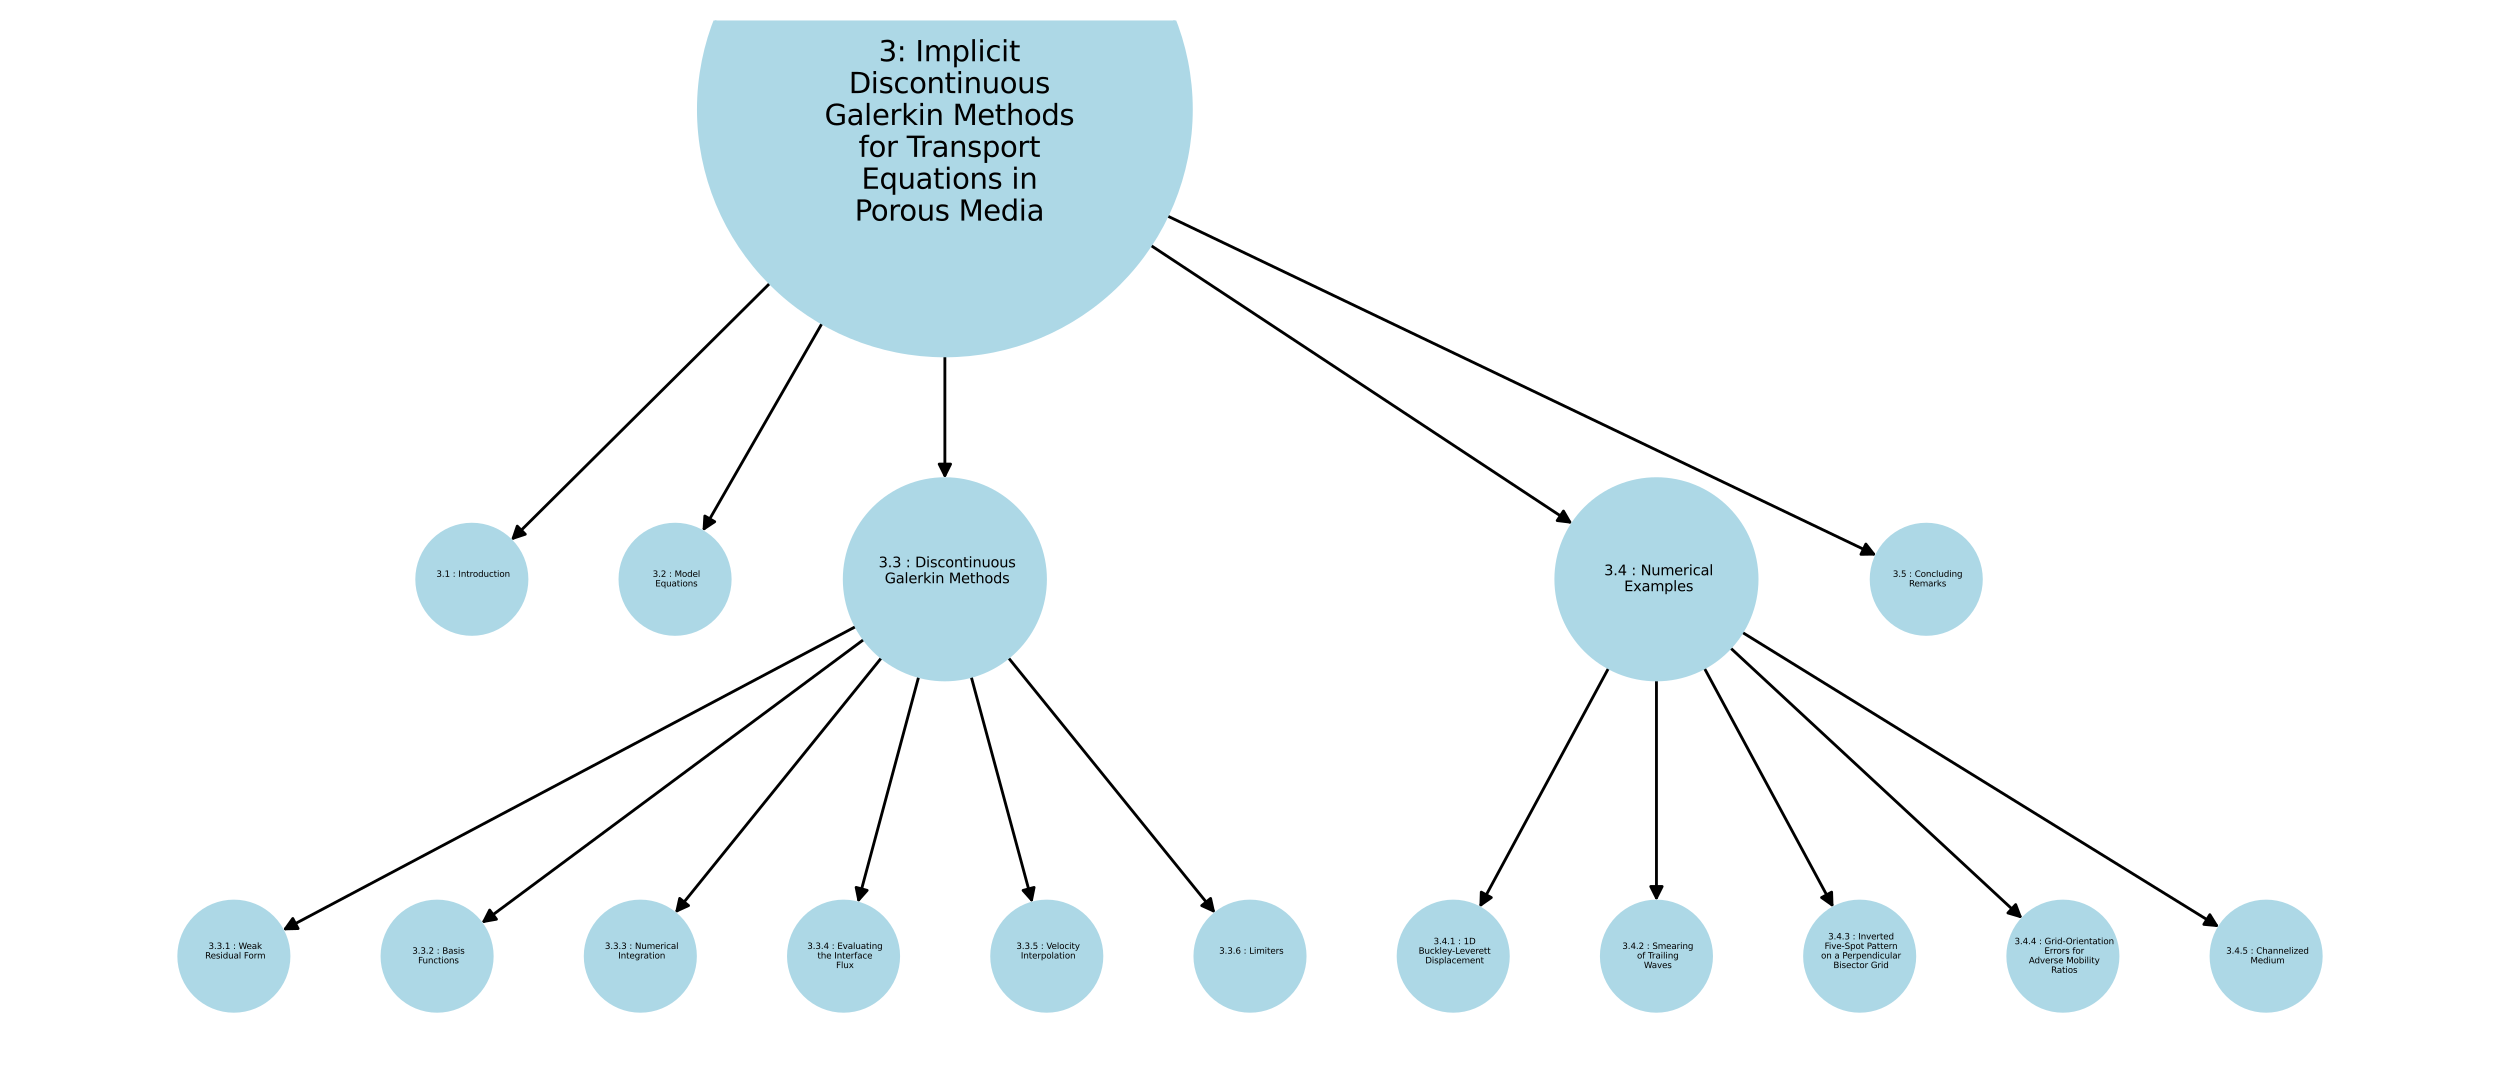 <?xml version="1.0" encoding="utf-8" standalone="no"?>
<!DOCTYPE svg PUBLIC "-//W3C//DTD SVG 1.1//EN"
  "http://www.w3.org/Graphics/SVG/1.1/DTD/svg11.dtd">
<svg xmlns:xlink="http://www.w3.org/1999/xlink" width="878.4pt" height="374.4pt" viewBox="0 0 878.4 374.4" xmlns="http://www.w3.org/2000/svg" version="1.1">
 <defs>
  <style type="text/css">*{stroke-linejoin: round; stroke-linecap: butt}</style>
 </defs>
 <g id="figure_1">
  <g id="patch_1">
   <path d="M 0 374.4 
L 878.4 374.4 
L 878.4 -0 
L 0 -0 
z
" style="fill: #ffffff"/>
  </g>
  <g id="axes_1">
   <g id="patch_2">
    <path d="M 300.752 220.098 
Q 200.02 273.494 100.276 326.366 
" clip-path="url(#pe947d7f038)" style="fill: none; stroke: #000000; stroke-linecap: round"/>
    <path d="M 104.747 326.259 
L 100.276 326.366 
L 102.874 322.725 
z
" clip-path="url(#pe947d7f038)" style="stroke: #000000; stroke-linecap: round"/>
   </g>
   <g id="patch_3">
    <path d="M 303.6 224.612 
Q 236.365 274.515 170.028 323.752 
" clip-path="url(#pe947d7f038)" style="fill: none; stroke: #000000; stroke-linecap: round"/>
    <path d="M 174.432 322.974 
L 170.028 323.752 
L 172.048 319.762 
z
" clip-path="url(#pe947d7f038)" style="stroke: #000000; stroke-linecap: round"/>
   </g>
   <g id="patch_4">
    <path d="M 309.77 231.038 
Q 273.462 275.969 237.857 320.032 
" clip-path="url(#pe947d7f038)" style="fill: none; stroke: #000000; stroke-linecap: round"/>
    <path d="M 241.926 318.178 
L 237.857 320.032 
L 238.815 315.664 
z
" clip-path="url(#pe947d7f038)" style="stroke: #000000; stroke-linecap: round"/>
   </g>
   <g id="patch_5">
    <path d="M 322.811 237.683 
Q 312.114 277.472 301.708 316.181 
" clip-path="url(#pe947d7f038)" style="fill: none; stroke: #000000; stroke-linecap: round"/>
    <path d="M 304.678 312.837 
L 301.708 316.181 
L 300.815 311.799 
z
" clip-path="url(#pe947d7f038)" style="stroke: #000000; stroke-linecap: round"/>
   </g>
   <g id="patch_6">
    <path d="M 341.218 237.667 
Q 351.98 277.468 362.45 316.19 
" clip-path="url(#pe947d7f038)" style="fill: none; stroke: #000000; stroke-linecap: round"/>
    <path d="M 363.336 311.807 
L 362.45 316.19 
L 359.475 312.851 
z
" clip-path="url(#pe947d7f038)" style="stroke: #000000; stroke-linecap: round"/>
   </g>
   <g id="patch_7">
    <path d="M 354.237 231.017 
Q 390.627 275.964 426.313 320.042 
" clip-path="url(#pe947d7f038)" style="fill: none; stroke: #000000; stroke-linecap: round"/>
    <path d="M 425.35 315.675 
L 426.313 320.042 
L 422.241 318.192 
z
" clip-path="url(#pe947d7f038)" style="stroke: #000000; stroke-linecap: round"/>
   </g>
   <g id="patch_8">
    <path d="M 565.229 234.66 
Q 542.512 276.789 520.326 317.933 
" clip-path="url(#pe947d7f038)" style="fill: none; stroke: #000000; stroke-linecap: round"/>
    <path d="M 523.985 315.362 
L 520.326 317.933 
L 520.464 313.463 
z
" clip-path="url(#pe947d7f038)" style="stroke: #000000; stroke-linecap: round"/>
   </g>
   <g id="patch_9">
    <path d="M 582.01 238.896 
Q 582.01 277.746 582.01 315.479 
" clip-path="url(#pe947d7f038)" style="fill: none; stroke: #000000; stroke-linecap: round"/>
    <path d="M 584.01 311.479 
L 582.01 315.479 
L 580.01 311.479 
z
" clip-path="url(#pe947d7f038)" style="stroke: #000000; stroke-linecap: round"/>
   </g>
   <g id="patch_10">
    <path d="M 598.791 234.66 
Q 621.508 276.789 643.694 317.933 
" clip-path="url(#pe947d7f038)" style="fill: none; stroke: #000000; stroke-linecap: round"/>
    <path d="M 643.556 313.463 
L 643.694 317.933 
L 640.035 315.362 
z
" clip-path="url(#pe947d7f038)" style="stroke: #000000; stroke-linecap: round"/>
   </g>
   <g id="patch_11">
    <path d="M 607.935 227.578 
Q 659.277 275.186 709.8 322.033 
" clip-path="url(#pe947d7f038)" style="fill: none; stroke: #000000; stroke-linecap: round"/>
    <path d="M 708.226 317.846 
L 709.8 322.033 
L 705.507 320.78 
z
" clip-path="url(#pe947d7f038)" style="stroke: #000000; stroke-linecap: round"/>
   </g>
   <g id="patch_12">
    <path d="M 612.085 222.131 
Q 695.918 273.954 778.8 325.189 
" clip-path="url(#pe947d7f038)" style="fill: none; stroke: #000000; stroke-linecap: round"/>
    <path d="M 776.449 321.385 
L 778.8 325.189 
L 774.346 324.787 
z
" clip-path="url(#pe947d7f038)" style="stroke: #000000; stroke-linecap: round"/>
   </g>
   <g id="patch_13">
    <path d="M 270.549 99.473 
Q 225.037 144.683 180.317 189.105 
" clip-path="url(#pe947d7f038)" style="fill: none; stroke: #000000; stroke-linecap: round"/>
    <path d="M 184.565 187.705 
L 180.317 189.105 
L 181.746 184.867 
z
" clip-path="url(#pe947d7f038)" style="stroke: #000000; stroke-linecap: round"/>
   </g>
   <g id="patch_14">
    <path d="M 288.868 113.54 
Q 267.852 150.142 247.392 185.775 
" clip-path="url(#pe947d7f038)" style="fill: none; stroke: #000000; stroke-linecap: round"/>
    <path d="M 251.118 183.302 
L 247.392 185.775 
L 247.649 181.31 
z
" clip-path="url(#pe947d7f038)" style="stroke: #000000; stroke-linecap: round"/>
   </g>
   <g id="patch_15">
    <path d="M 331.991 125.043 
Q 331.991 146.615 331.991 167.068 
" clip-path="url(#pe947d7f038)" style="fill: none; stroke: #000000; stroke-linecap: round"/>
    <path d="M 333.991 163.068 
L 331.991 167.068 
L 329.991 163.068 
z
" clip-path="url(#pe947d7f038)" style="stroke: #000000; stroke-linecap: round"/>
   </g>
   <g id="patch_16">
    <path d="M 404.258 86.161 
Q 478.383 135.11 551.576 183.442 
" clip-path="url(#pe947d7f038)" style="fill: none; stroke: #000000; stroke-linecap: round"/>
    <path d="M 549.34 179.569 
L 551.576 183.442 
L 547.136 182.907 
z
" clip-path="url(#pe947d7f038)" style="stroke: #000000; stroke-linecap: round"/>
   </g>
   <g id="patch_17">
    <path d="M 410.101 75.839 
Q 534.724 135.509 658.338 194.695 
" clip-path="url(#pe947d7f038)" style="fill: none; stroke: #000000; stroke-linecap: round"/>
    <path d="M 655.594 191.164 
L 658.338 194.695 
L 653.867 194.772 
z
" clip-path="url(#pe947d7f038)" style="stroke: #000000; stroke-linecap: round"/>
   </g>
   <g id="PathCollection_1">
    <path d="M 165.786 222.904 
C 170.922 222.904 175.848 220.864 179.479 217.233 
C 183.111 213.601 185.151 208.675 185.151 203.539 
C 185.151 198.404 183.111 193.478 179.479 189.846 
C 175.848 186.215 170.922 184.175 165.786 184.175 
C 160.651 184.175 155.725 186.215 152.093 189.846 
C 148.462 193.478 146.421 198.404 146.421 203.539 
C 146.421 208.675 148.462 213.601 152.093 217.233 
C 155.725 220.864 160.651 222.904 165.786 222.904 
z
" clip-path="url(#pe947d7f038)" style="fill: #add8e6; stroke: #add8e6"/>
    <path d="M 237.191 222.904 
C 242.327 222.904 247.253 220.864 250.884 217.233 
C 254.516 213.601 256.556 208.675 256.556 203.539 
C 256.556 198.404 254.516 193.478 250.884 189.846 
C 247.253 186.215 242.327 184.175 237.191 184.175 
C 232.055 184.175 227.129 186.215 223.498 189.846 
C 219.867 193.478 217.826 198.404 217.826 203.539 
C 217.826 208.675 219.867 213.601 223.498 217.233 
C 227.129 220.864 232.055 222.904 237.191 222.904 
z
" clip-path="url(#pe947d7f038)" style="fill: #add8e6; stroke: #add8e6"/>
    <path d="M 331.991 238.895 
C 341.367 238.895 350.361 235.17 356.991 228.539 
C 363.621 221.909 367.346 212.916 367.346 203.539 
C 367.346 194.163 363.621 185.17 356.991 178.539 
C 350.361 171.909 341.367 168.184 331.991 168.184 
C 322.615 168.184 313.621 171.909 306.991 178.539 
C 300.361 185.17 296.636 194.163 296.636 203.539 
C 296.636 212.916 300.361 221.909 306.991 228.539 
C 313.621 235.17 322.615 238.895 331.991 238.895 
z
" clip-path="url(#pe947d7f038)" style="fill: #add8e6; stroke: #add8e6"/>
    <path d="M 82.175 355.325 
C 87.311 355.325 92.237 353.285 95.868 349.653 
C 99.5 346.022 101.54 341.096 101.54 335.96 
C 101.54 330.825 99.5 325.899 95.868 322.267 
C 92.237 318.636 87.311 316.595 82.175 316.595 
C 77.04 316.595 72.114 318.636 68.482 322.267 
C 64.851 325.899 62.81 330.825 62.81 335.96 
C 62.81 341.096 64.851 346.022 68.482 349.653 
C 72.114 353.285 77.04 355.325 82.175 355.325 
z
" clip-path="url(#pe947d7f038)" style="fill: #add8e6; stroke: #add8e6"/>
    <path d="M 153.58 355.325 
C 158.716 355.325 163.642 353.285 167.273 349.653 
C 170.905 346.022 172.945 341.096 172.945 335.96 
C 172.945 330.825 170.905 325.899 167.273 322.267 
C 163.642 318.636 158.716 316.595 153.58 316.595 
C 148.445 316.595 143.519 318.636 139.887 322.267 
C 136.256 325.899 134.215 330.825 134.215 335.96 
C 134.215 341.096 136.256 346.022 139.887 349.653 
C 143.519 353.285 148.445 355.325 153.58 355.325 
z
" clip-path="url(#pe947d7f038)" style="fill: #add8e6; stroke: #add8e6"/>
    <path d="M 224.985 355.325 
C 230.121 355.325 235.047 353.285 238.678 349.653 
C 242.31 346.022 244.35 341.096 244.35 335.96 
C 244.35 330.825 242.31 325.899 238.678 322.267 
C 235.047 318.636 230.121 316.595 224.985 316.595 
C 219.849 316.595 214.924 318.636 211.292 322.267 
C 207.661 325.899 205.62 330.825 205.62 335.96 
C 205.62 341.096 207.661 346.022 211.292 349.653 
C 214.924 353.285 219.849 355.325 224.985 355.325 
z
" clip-path="url(#pe947d7f038)" style="fill: #add8e6; stroke: #add8e6"/>
    <path d="M 296.39 355.325 
C 301.526 355.325 306.452 353.285 310.083 349.653 
C 313.715 346.022 315.755 341.096 315.755 335.96 
C 315.755 330.825 313.715 325.899 310.083 322.267 
C 306.452 318.636 301.526 316.595 296.39 316.595 
C 291.254 316.595 286.328 318.636 282.697 322.267 
C 279.066 325.899 277.025 330.825 277.025 335.96 
C 277.025 341.096 279.066 346.022 282.697 349.653 
C 286.328 353.285 291.254 355.325 296.39 355.325 
z
" clip-path="url(#pe947d7f038)" style="fill: #add8e6; stroke: #add8e6"/>
    <path d="M 367.795 355.325 
C 372.931 355.325 377.857 353.285 381.488 349.653 
C 385.12 346.022 387.16 341.096 387.16 335.96 
C 387.16 330.825 385.12 325.899 381.488 322.267 
C 377.857 318.636 372.931 316.595 367.795 316.595 
C 362.659 316.595 357.733 318.636 354.102 322.267 
C 350.471 325.899 348.43 330.825 348.43 335.96 
C 348.43 341.096 350.471 346.022 354.102 349.653 
C 357.733 353.285 362.659 355.325 367.795 355.325 
z
" clip-path="url(#pe947d7f038)" style="fill: #add8e6; stroke: #add8e6"/>
    <path d="M 439.2 355.325 
C 444.336 355.325 449.262 353.285 452.893 349.653 
C 456.525 346.022 458.565 341.096 458.565 335.96 
C 458.565 330.825 456.525 325.899 452.893 322.267 
C 449.262 318.636 444.336 316.595 439.2 316.595 
C 434.064 316.595 429.138 318.636 425.507 322.267 
C 421.875 325.899 419.835 330.825 419.835 335.96 
C 419.835 341.096 421.875 346.022 425.507 349.653 
C 429.138 353.285 434.064 355.325 439.2 355.325 
z
" clip-path="url(#pe947d7f038)" style="fill: #add8e6; stroke: #add8e6"/>
    <path d="M 582.01 238.895 
C 591.386 238.895 600.38 235.17 607.01 228.539 
C 613.64 221.909 617.365 212.916 617.365 203.539 
C 617.365 194.163 613.64 185.17 607.01 178.539 
C 600.38 171.909 591.386 168.184 582.01 168.184 
C 572.634 168.184 563.64 171.909 557.01 178.539 
C 550.38 185.17 546.655 194.163 546.655 203.539 
C 546.655 212.916 550.38 221.909 557.01 228.539 
C 563.64 235.17 572.634 238.895 582.01 238.895 
z
" clip-path="url(#pe947d7f038)" style="fill: #add8e6; stroke: #add8e6"/>
    <path d="M 510.605 355.325 
C 515.741 355.325 520.667 353.285 524.298 349.653 
C 527.929 346.022 529.97 341.096 529.97 335.96 
C 529.97 330.825 527.929 325.899 524.298 322.267 
C 520.667 318.636 515.741 316.595 510.605 316.595 
C 505.469 316.595 500.543 318.636 496.912 322.267 
C 493.28 325.899 491.24 330.825 491.24 335.96 
C 491.24 341.096 493.28 346.022 496.912 349.653 
C 500.543 353.285 505.469 355.325 510.605 355.325 
z
" clip-path="url(#pe947d7f038)" style="fill: #add8e6; stroke: #add8e6"/>
    <path d="M 582.01 355.325 
C 587.146 355.325 592.072 353.285 595.703 349.653 
C 599.334 346.022 601.375 341.096 601.375 335.96 
C 601.375 330.825 599.334 325.899 595.703 322.267 
C 592.072 318.636 587.146 316.595 582.01 316.595 
C 576.874 316.595 571.948 318.636 568.317 322.267 
C 564.685 325.899 562.645 330.825 562.645 335.96 
C 562.645 341.096 564.685 346.022 568.317 349.653 
C 571.948 353.285 576.874 355.325 582.01 355.325 
z
" clip-path="url(#pe947d7f038)" style="fill: #add8e6; stroke: #add8e6"/>
    <path d="M 653.415 355.325 
C 658.551 355.325 663.476 353.285 667.108 349.653 
C 670.739 346.022 672.78 341.096 672.78 335.96 
C 672.78 330.825 670.739 325.899 667.108 322.267 
C 663.476 318.636 658.551 316.595 653.415 316.595 
C 648.279 316.595 643.353 318.636 639.722 322.267 
C 636.09 325.899 634.05 330.825 634.05 335.96 
C 634.05 341.096 636.09 346.022 639.722 349.653 
C 643.353 353.285 648.279 355.325 653.415 355.325 
z
" clip-path="url(#pe947d7f038)" style="fill: #add8e6; stroke: #add8e6"/>
    <path d="M 724.82 355.325 
C 729.955 355.325 734.881 353.285 738.513 349.653 
C 742.144 346.022 744.185 341.096 744.185 335.96 
C 744.185 330.825 742.144 325.899 738.513 322.267 
C 734.881 318.636 729.955 316.595 724.82 316.595 
C 719.684 316.595 714.758 318.636 711.127 322.267 
C 707.495 325.899 705.455 330.825 705.455 335.96 
C 705.455 341.096 707.495 346.022 711.127 349.653 
C 714.758 353.285 719.684 355.325 724.82 355.325 
z
" clip-path="url(#pe947d7f038)" style="fill: #add8e6; stroke: #add8e6"/>
    <path d="M 796.225 355.325 
C 801.36 355.325 806.286 353.285 809.918 349.653 
C 813.549 346.022 815.59 341.096 815.59 335.96 
C 815.59 330.825 813.549 325.899 809.918 322.267 
C 806.286 318.636 801.36 316.595 796.225 316.595 
C 791.089 316.595 786.163 318.636 782.532 322.267 
C 778.9 325.899 776.86 330.825 776.86 335.96 
C 776.86 341.096 778.9 346.022 782.532 349.653 
C 786.163 353.285 791.089 355.325 796.225 355.325 
z
" clip-path="url(#pe947d7f038)" style="fill: #add8e6; stroke: #add8e6"/>
    <path d="M 676.81 222.904 
C 681.945 222.904 686.871 220.864 690.503 217.233 
C 694.134 213.601 696.175 208.675 696.175 203.539 
C 696.175 198.404 694.134 193.478 690.503 189.846 
C 686.871 186.215 681.945 184.175 676.81 184.175 
C 671.674 184.175 666.748 186.215 663.117 189.846 
C 659.485 193.478 657.445 198.404 657.445 203.539 
C 657.445 208.675 659.485 213.601 663.117 217.233 
C 666.748 220.864 671.674 222.904 676.81 222.904 
z
" clip-path="url(#pe947d7f038)" style="fill: #add8e6; stroke: #add8e6"/>
    <path d="M 331.991 125.042 
C 354.958 125.042 376.988 115.917 393.228 99.677 
C 409.468 83.437 418.593 61.407 418.593 38.44 
C 418.593 15.472 409.468 -6.557 393.228 -22.798 
C 376.988 -39.038 354.958 -48.163 331.991 -48.163 
C 309.024 -48.163 286.994 -39.038 270.754 -22.798 
C 254.513 -6.557 245.388 15.472 245.388 38.44 
C 245.388 61.407 254.513 83.437 270.754 99.677 
C 286.994 115.917 309.024 125.042 331.991 125.042 
z
" clip-path="url(#pe947d7f038)" style="fill: #add8e6; stroke: #add8e6"/>
   </g>
   <g id="text_1">
    <!--  3.1 : Introduction -->
    <g transform="translate(152.382 202.688) scale(0.03 -0.03)">
     <defs>
      <path id="DejaVuSans-20" transform="scale(0.016)"/>
      <path id="DejaVuSans-33" d="M 2597 2516 
Q 3050 2419 3304 2112 
Q 3559 1806 3559 1356 
Q 3559 666 3084 287 
Q 2609 -91 1734 -91 
Q 1441 -91 1130 -33 
Q 819 25 488 141 
L 488 750 
Q 750 597 1062 519 
Q 1375 441 1716 441 
Q 2309 441 2620 675 
Q 2931 909 2931 1356 
Q 2931 1769 2642 2001 
Q 2353 2234 1838 2234 
L 1294 2234 
L 1294 2753 
L 1863 2753 
Q 2328 2753 2575 2939 
Q 2822 3125 2822 3475 
Q 2822 3834 2567 4026 
Q 2313 4219 1838 4219 
Q 1578 4219 1281 4162 
Q 984 4106 628 3988 
L 628 4550 
Q 988 4650 1302 4700 
Q 1616 4750 1894 4750 
Q 2613 4750 3031 4423 
Q 3450 4097 3450 3541 
Q 3450 3153 3228 2886 
Q 3006 2619 2597 2516 
z
" transform="scale(0.016)"/>
      <path id="DejaVuSans-2e" d="M 684 794 
L 1344 794 
L 1344 0 
L 684 0 
L 684 794 
z
" transform="scale(0.016)"/>
      <path id="DejaVuSans-31" d="M 794 531 
L 1825 531 
L 1825 4091 
L 703 3866 
L 703 4441 
L 1819 4666 
L 2450 4666 
L 2450 531 
L 3481 531 
L 3481 0 
L 794 0 
L 794 531 
z
" transform="scale(0.016)"/>
      <path id="DejaVuSans-3a" d="M 750 794 
L 1409 794 
L 1409 0 
L 750 0 
L 750 794 
z
M 750 3309 
L 1409 3309 
L 1409 2516 
L 750 2516 
L 750 3309 
z
" transform="scale(0.016)"/>
      <path id="DejaVuSans-49" d="M 628 4666 
L 1259 4666 
L 1259 0 
L 628 0 
L 628 4666 
z
" transform="scale(0.016)"/>
      <path id="DejaVuSans-6e" d="M 3513 2113 
L 3513 0 
L 2938 0 
L 2938 2094 
Q 2938 2591 2744 2837 
Q 2550 3084 2163 3084 
Q 1697 3084 1428 2787 
Q 1159 2491 1159 1978 
L 1159 0 
L 581 0 
L 581 3500 
L 1159 3500 
L 1159 2956 
Q 1366 3272 1645 3428 
Q 1925 3584 2291 3584 
Q 2894 3584 3203 3211 
Q 3513 2838 3513 2113 
z
" transform="scale(0.016)"/>
      <path id="DejaVuSans-74" d="M 1172 4494 
L 1172 3500 
L 2356 3500 
L 2356 3053 
L 1172 3053 
L 1172 1153 
Q 1172 725 1289 603 
Q 1406 481 1766 481 
L 2356 481 
L 2356 0 
L 1766 0 
Q 1100 0 847 248 
Q 594 497 594 1153 
L 594 3053 
L 172 3053 
L 172 3500 
L 594 3500 
L 594 4494 
L 1172 4494 
z
" transform="scale(0.016)"/>
      <path id="DejaVuSans-72" d="M 2631 2963 
Q 2534 3019 2420 3045 
Q 2306 3072 2169 3072 
Q 1681 3072 1420 2755 
Q 1159 2438 1159 1844 
L 1159 0 
L 581 0 
L 581 3500 
L 1159 3500 
L 1159 2956 
Q 1341 3275 1631 3429 
Q 1922 3584 2338 3584 
Q 2397 3584 2469 3576 
Q 2541 3569 2628 3553 
L 2631 2963 
z
" transform="scale(0.016)"/>
      <path id="DejaVuSans-6f" d="M 1959 3097 
Q 1497 3097 1228 2736 
Q 959 2375 959 1747 
Q 959 1119 1226 758 
Q 1494 397 1959 397 
Q 2419 397 2687 759 
Q 2956 1122 2956 1747 
Q 2956 2369 2687 2733 
Q 2419 3097 1959 3097 
z
M 1959 3584 
Q 2709 3584 3137 3096 
Q 3566 2609 3566 1747 
Q 3566 888 3137 398 
Q 2709 -91 1959 -91 
Q 1206 -91 779 398 
Q 353 888 353 1747 
Q 353 2609 779 3096 
Q 1206 3584 1959 3584 
z
" transform="scale(0.016)"/>
      <path id="DejaVuSans-64" d="M 2906 2969 
L 2906 4863 
L 3481 4863 
L 3481 0 
L 2906 0 
L 2906 525 
Q 2725 213 2448 61 
Q 2172 -91 1784 -91 
Q 1150 -91 751 415 
Q 353 922 353 1747 
Q 353 2572 751 3078 
Q 1150 3584 1784 3584 
Q 2172 3584 2448 3432 
Q 2725 3281 2906 2969 
z
M 947 1747 
Q 947 1113 1208 752 
Q 1469 391 1925 391 
Q 2381 391 2643 752 
Q 2906 1113 2906 1747 
Q 2906 2381 2643 2742 
Q 2381 3103 1925 3103 
Q 1469 3103 1208 2742 
Q 947 2381 947 1747 
z
" transform="scale(0.016)"/>
      <path id="DejaVuSans-75" d="M 544 1381 
L 544 3500 
L 1119 3500 
L 1119 1403 
Q 1119 906 1312 657 
Q 1506 409 1894 409 
Q 2359 409 2629 706 
Q 2900 1003 2900 1516 
L 2900 3500 
L 3475 3500 
L 3475 0 
L 2900 0 
L 2900 538 
Q 2691 219 2414 64 
Q 2138 -91 1772 -91 
Q 1169 -91 856 284 
Q 544 659 544 1381 
z
M 1991 3584 
L 1991 3584 
z
" transform="scale(0.016)"/>
      <path id="DejaVuSans-63" d="M 3122 3366 
L 3122 2828 
Q 2878 2963 2633 3030 
Q 2388 3097 2138 3097 
Q 1578 3097 1268 2742 
Q 959 2388 959 1747 
Q 959 1106 1268 751 
Q 1578 397 2138 397 
Q 2388 397 2633 464 
Q 2878 531 3122 666 
L 3122 134 
Q 2881 22 2623 -34 
Q 2366 -91 2075 -91 
Q 1284 -91 818 406 
Q 353 903 353 1747 
Q 353 2603 823 3093 
Q 1294 3584 2113 3584 
Q 2378 3584 2631 3529 
Q 2884 3475 3122 3366 
z
" transform="scale(0.016)"/>
      <path id="DejaVuSans-69" d="M 603 3500 
L 1178 3500 
L 1178 0 
L 603 0 
L 603 3500 
z
M 603 4863 
L 1178 4863 
L 1178 4134 
L 603 4134 
L 603 4863 
z
" transform="scale(0.016)"/>
     </defs>
     <use xlink:href="#DejaVuSans-20"/>
     <use xlink:href="#DejaVuSans-33" transform="translate(31.787 0)"/>
     <use xlink:href="#DejaVuSans-2e" transform="translate(95.41 0)"/>
     <use xlink:href="#DejaVuSans-31" transform="translate(127.197 0)"/>
     <use xlink:href="#DejaVuSans-20" transform="translate(190.82 0)"/>
     <use xlink:href="#DejaVuSans-3a" transform="translate(222.607 0)"/>
     <use xlink:href="#DejaVuSans-20" transform="translate(256.299 0)"/>
     <use xlink:href="#DejaVuSans-49" transform="translate(288.086 0)"/>
     <use xlink:href="#DejaVuSans-6e" transform="translate(317.578 0)"/>
     <use xlink:href="#DejaVuSans-74" transform="translate(380.957 0)"/>
     <use xlink:href="#DejaVuSans-72" transform="translate(420.166 0)"/>
     <use xlink:href="#DejaVuSans-6f" transform="translate(459.029 0)"/>
     <use xlink:href="#DejaVuSans-64" transform="translate(520.211 0)"/>
     <use xlink:href="#DejaVuSans-75" transform="translate(583.688 0)"/>
     <use xlink:href="#DejaVuSans-63" transform="translate(647.066 0)"/>
     <use xlink:href="#DejaVuSans-74" transform="translate(702.047 0)"/>
     <use xlink:href="#DejaVuSans-69" transform="translate(741.256 0)"/>
     <use xlink:href="#DejaVuSans-6f" transform="translate(769.039 0)"/>
     <use xlink:href="#DejaVuSans-6e" transform="translate(830.221 0)"/>
    </g>
    <!--  -->
    <g transform="translate(165.786 206.047) scale(0.03 -0.03)"/>
   </g>
   <g id="text_2">
    <!--  3.2 : Model -->
    <g transform="translate(228.366 202.688) scale(0.03 -0.03)">
     <defs>
      <path id="DejaVuSans-32" d="M 1228 531 
L 3431 531 
L 3431 0 
L 469 0 
L 469 531 
Q 828 903 1448 1529 
Q 2069 2156 2228 2338 
Q 2531 2678 2651 2914 
Q 2772 3150 2772 3378 
Q 2772 3750 2511 3984 
Q 2250 4219 1831 4219 
Q 1534 4219 1204 4116 
Q 875 4013 500 3803 
L 500 4441 
Q 881 4594 1212 4672 
Q 1544 4750 1819 4750 
Q 2544 4750 2975 4387 
Q 3406 4025 3406 3419 
Q 3406 3131 3298 2873 
Q 3191 2616 2906 2266 
Q 2828 2175 2409 1742 
Q 1991 1309 1228 531 
z
" transform="scale(0.016)"/>
      <path id="DejaVuSans-4d" d="M 628 4666 
L 1569 4666 
L 2759 1491 
L 3956 4666 
L 4897 4666 
L 4897 0 
L 4281 0 
L 4281 4097 
L 3078 897 
L 2444 897 
L 1241 4097 
L 1241 0 
L 628 0 
L 628 4666 
z
" transform="scale(0.016)"/>
      <path id="DejaVuSans-65" d="M 3597 1894 
L 3597 1613 
L 953 1613 
Q 991 1019 1311 708 
Q 1631 397 2203 397 
Q 2534 397 2845 478 
Q 3156 559 3463 722 
L 3463 178 
Q 3153 47 2828 -22 
Q 2503 -91 2169 -91 
Q 1331 -91 842 396 
Q 353 884 353 1716 
Q 353 2575 817 3079 
Q 1281 3584 2069 3584 
Q 2775 3584 3186 3129 
Q 3597 2675 3597 1894 
z
M 3022 2063 
Q 3016 2534 2758 2815 
Q 2500 3097 2075 3097 
Q 1594 3097 1305 2825 
Q 1016 2553 972 2059 
L 3022 2063 
z
" transform="scale(0.016)"/>
      <path id="DejaVuSans-6c" d="M 603 4863 
L 1178 4863 
L 1178 0 
L 603 0 
L 603 4863 
z
" transform="scale(0.016)"/>
     </defs>
     <use xlink:href="#DejaVuSans-20"/>
     <use xlink:href="#DejaVuSans-33" transform="translate(31.787 0)"/>
     <use xlink:href="#DejaVuSans-2e" transform="translate(95.41 0)"/>
     <use xlink:href="#DejaVuSans-32" transform="translate(127.197 0)"/>
     <use xlink:href="#DejaVuSans-20" transform="translate(190.82 0)"/>
     <use xlink:href="#DejaVuSans-3a" transform="translate(222.607 0)"/>
     <use xlink:href="#DejaVuSans-20" transform="translate(256.299 0)"/>
     <use xlink:href="#DejaVuSans-4d" transform="translate(288.086 0)"/>
     <use xlink:href="#DejaVuSans-6f" transform="translate(374.365 0)"/>
     <use xlink:href="#DejaVuSans-64" transform="translate(435.547 0)"/>
     <use xlink:href="#DejaVuSans-65" transform="translate(499.023 0)"/>
     <use xlink:href="#DejaVuSans-6c" transform="translate(560.547 0)"/>
    </g>
    <!--  Equations -->
    <g transform="translate(229.29 206.047) scale(0.03 -0.03)">
     <defs>
      <path id="DejaVuSans-45" d="M 628 4666 
L 3578 4666 
L 3578 4134 
L 1259 4134 
L 1259 2753 
L 3481 2753 
L 3481 2222 
L 1259 2222 
L 1259 531 
L 3634 531 
L 3634 0 
L 628 0 
L 628 4666 
z
" transform="scale(0.016)"/>
      <path id="DejaVuSans-71" d="M 947 1747 
Q 947 1113 1208 752 
Q 1469 391 1925 391 
Q 2381 391 2643 752 
Q 2906 1113 2906 1747 
Q 2906 2381 2643 2742 
Q 2381 3103 1925 3103 
Q 1469 3103 1208 2742 
Q 947 2381 947 1747 
z
M 2906 525 
Q 2725 213 2448 61 
Q 2172 -91 1784 -91 
Q 1150 -91 751 415 
Q 353 922 353 1747 
Q 353 2572 751 3078 
Q 1150 3584 1784 3584 
Q 2172 3584 2448 3432 
Q 2725 3281 2906 2969 
L 2906 3500 
L 3481 3500 
L 3481 -1331 
L 2906 -1331 
L 2906 525 
z
" transform="scale(0.016)"/>
      <path id="DejaVuSans-61" d="M 2194 1759 
Q 1497 1759 1228 1600 
Q 959 1441 959 1056 
Q 959 750 1161 570 
Q 1363 391 1709 391 
Q 2188 391 2477 730 
Q 2766 1069 2766 1631 
L 2766 1759 
L 2194 1759 
z
M 3341 1997 
L 3341 0 
L 2766 0 
L 2766 531 
Q 2569 213 2275 61 
Q 1981 -91 1556 -91 
Q 1019 -91 701 211 
Q 384 513 384 1019 
Q 384 1609 779 1909 
Q 1175 2209 1959 2209 
L 2766 2209 
L 2766 2266 
Q 2766 2663 2505 2880 
Q 2244 3097 1772 3097 
Q 1472 3097 1187 3025 
Q 903 2953 641 2809 
L 641 3341 
Q 956 3463 1253 3523 
Q 1550 3584 1831 3584 
Q 2591 3584 2966 3190 
Q 3341 2797 3341 1997 
z
" transform="scale(0.016)"/>
      <path id="DejaVuSans-73" d="M 2834 3397 
L 2834 2853 
Q 2591 2978 2328 3040 
Q 2066 3103 1784 3103 
Q 1356 3103 1142 2972 
Q 928 2841 928 2578 
Q 928 2378 1081 2264 
Q 1234 2150 1697 2047 
L 1894 2003 
Q 2506 1872 2764 1633 
Q 3022 1394 3022 966 
Q 3022 478 2636 193 
Q 2250 -91 1575 -91 
Q 1294 -91 989 -36 
Q 684 19 347 128 
L 347 722 
Q 666 556 975 473 
Q 1284 391 1588 391 
Q 1994 391 2212 530 
Q 2431 669 2431 922 
Q 2431 1156 2273 1281 
Q 2116 1406 1581 1522 
L 1381 1569 
Q 847 1681 609 1914 
Q 372 2147 372 2553 
Q 372 3047 722 3315 
Q 1072 3584 1716 3584 
Q 2034 3584 2315 3537 
Q 2597 3491 2834 3397 
z
" transform="scale(0.016)"/>
     </defs>
     <use xlink:href="#DejaVuSans-20"/>
     <use xlink:href="#DejaVuSans-45" transform="translate(31.787 0)"/>
     <use xlink:href="#DejaVuSans-71" transform="translate(94.971 0)"/>
     <use xlink:href="#DejaVuSans-75" transform="translate(158.447 0)"/>
     <use xlink:href="#DejaVuSans-61" transform="translate(221.826 0)"/>
     <use xlink:href="#DejaVuSans-74" transform="translate(283.105 0)"/>
     <use xlink:href="#DejaVuSans-69" transform="translate(322.314 0)"/>
     <use xlink:href="#DejaVuSans-6f" transform="translate(350.098 0)"/>
     <use xlink:href="#DejaVuSans-6e" transform="translate(411.279 0)"/>
     <use xlink:href="#DejaVuSans-73" transform="translate(474.658 0)"/>
    </g>
   </g>
   <g id="text_3">
    <!--  3.3 : Discontinuous -->
    <g transform="translate(307.119 199.32) scale(0.05 -0.05)">
     <defs>
      <path id="DejaVuSans-44" d="M 1259 4147 
L 1259 519 
L 2022 519 
Q 2988 519 3436 956 
Q 3884 1394 3884 2338 
Q 3884 3275 3436 3711 
Q 2988 4147 2022 4147 
L 1259 4147 
z
M 628 4666 
L 1925 4666 
Q 3281 4666 3915 4102 
Q 4550 3538 4550 2338 
Q 4550 1131 3912 565 
Q 3275 0 1925 0 
L 628 0 
L 628 4666 
z
" transform="scale(0.016)"/>
     </defs>
     <use xlink:href="#DejaVuSans-20"/>
     <use xlink:href="#DejaVuSans-33" transform="translate(31.787 0)"/>
     <use xlink:href="#DejaVuSans-2e" transform="translate(95.41 0)"/>
     <use xlink:href="#DejaVuSans-33" transform="translate(127.197 0)"/>
     <use xlink:href="#DejaVuSans-20" transform="translate(190.82 0)"/>
     <use xlink:href="#DejaVuSans-3a" transform="translate(222.607 0)"/>
     <use xlink:href="#DejaVuSans-20" transform="translate(256.299 0)"/>
     <use xlink:href="#DejaVuSans-44" transform="translate(288.086 0)"/>
     <use xlink:href="#DejaVuSans-69" transform="translate(365.088 0)"/>
     <use xlink:href="#DejaVuSans-73" transform="translate(392.871 0)"/>
     <use xlink:href="#DejaVuSans-63" transform="translate(444.971 0)"/>
     <use xlink:href="#DejaVuSans-6f" transform="translate(499.951 0)"/>
     <use xlink:href="#DejaVuSans-6e" transform="translate(561.133 0)"/>
     <use xlink:href="#DejaVuSans-74" transform="translate(624.512 0)"/>
     <use xlink:href="#DejaVuSans-69" transform="translate(663.721 0)"/>
     <use xlink:href="#DejaVuSans-6e" transform="translate(691.504 0)"/>
     <use xlink:href="#DejaVuSans-75" transform="translate(754.883 0)"/>
     <use xlink:href="#DejaVuSans-6f" transform="translate(818.262 0)"/>
     <use xlink:href="#DejaVuSans-75" transform="translate(879.443 0)"/>
     <use xlink:href="#DejaVuSans-73" transform="translate(942.822 0)"/>
    </g>
    <!--  Galerkin Methods -->
    <g transform="translate(309.267 204.919) scale(0.05 -0.05)">
     <defs>
      <path id="DejaVuSans-47" d="M 3809 666 
L 3809 1919 
L 2778 1919 
L 2778 2438 
L 4434 2438 
L 4434 434 
Q 4069 175 3628 42 
Q 3188 -91 2688 -91 
Q 1594 -91 976 548 
Q 359 1188 359 2328 
Q 359 3472 976 4111 
Q 1594 4750 2688 4750 
Q 3144 4750 3555 4637 
Q 3966 4525 4313 4306 
L 4313 3634 
Q 3963 3931 3569 4081 
Q 3175 4231 2741 4231 
Q 1884 4231 1454 3753 
Q 1025 3275 1025 2328 
Q 1025 1384 1454 906 
Q 1884 428 2741 428 
Q 3075 428 3337 486 
Q 3600 544 3809 666 
z
" transform="scale(0.016)"/>
      <path id="DejaVuSans-6b" d="M 581 4863 
L 1159 4863 
L 1159 1991 
L 2875 3500 
L 3609 3500 
L 1753 1863 
L 3688 0 
L 2938 0 
L 1159 1709 
L 1159 0 
L 581 0 
L 581 4863 
z
" transform="scale(0.016)"/>
      <path id="DejaVuSans-68" d="M 3513 2113 
L 3513 0 
L 2938 0 
L 2938 2094 
Q 2938 2591 2744 2837 
Q 2550 3084 2163 3084 
Q 1697 3084 1428 2787 
Q 1159 2491 1159 1978 
L 1159 0 
L 581 0 
L 581 4863 
L 1159 4863 
L 1159 2956 
Q 1366 3272 1645 3428 
Q 1925 3584 2291 3584 
Q 2894 3584 3203 3211 
Q 3513 2838 3513 2113 
z
" transform="scale(0.016)"/>
     </defs>
     <use xlink:href="#DejaVuSans-20"/>
     <use xlink:href="#DejaVuSans-47" transform="translate(31.787 0)"/>
     <use xlink:href="#DejaVuSans-61" transform="translate(109.277 0)"/>
     <use xlink:href="#DejaVuSans-6c" transform="translate(170.557 0)"/>
     <use xlink:href="#DejaVuSans-65" transform="translate(198.34 0)"/>
     <use xlink:href="#DejaVuSans-72" transform="translate(259.863 0)"/>
     <use xlink:href="#DejaVuSans-6b" transform="translate(300.977 0)"/>
     <use xlink:href="#DejaVuSans-69" transform="translate(358.887 0)"/>
     <use xlink:href="#DejaVuSans-6e" transform="translate(386.67 0)"/>
     <use xlink:href="#DejaVuSans-20" transform="translate(450.049 0)"/>
     <use xlink:href="#DejaVuSans-4d" transform="translate(481.836 0)"/>
     <use xlink:href="#DejaVuSans-65" transform="translate(568.115 0)"/>
     <use xlink:href="#DejaVuSans-74" transform="translate(629.639 0)"/>
     <use xlink:href="#DejaVuSans-68" transform="translate(668.848 0)"/>
     <use xlink:href="#DejaVuSans-6f" transform="translate(732.227 0)"/>
     <use xlink:href="#DejaVuSans-64" transform="translate(793.408 0)"/>
     <use xlink:href="#DejaVuSans-73" transform="translate(856.885 0)"/>
    </g>
    <!--  -->
    <g transform="translate(331.991 210.518) scale(0.05 -0.05)"/>
   </g>
   <g id="text_4">
    <!--  3.3.1 : Weak -->
    <g transform="translate(72.317 333.429) scale(0.03 -0.03)">
     <defs>
      <path id="DejaVuSans-57" d="M 213 4666 
L 850 4666 
L 1831 722 
L 2809 4666 
L 3519 4666 
L 4500 722 
L 5478 4666 
L 6119 4666 
L 4947 0 
L 4153 0 
L 3169 4050 
L 2175 0 
L 1381 0 
L 213 4666 
z
" transform="scale(0.016)"/>
     </defs>
     <use xlink:href="#DejaVuSans-20"/>
     <use xlink:href="#DejaVuSans-33" transform="translate(31.787 0)"/>
     <use xlink:href="#DejaVuSans-2e" transform="translate(95.41 0)"/>
     <use xlink:href="#DejaVuSans-33" transform="translate(127.197 0)"/>
     <use xlink:href="#DejaVuSans-2e" transform="translate(190.82 0)"/>
     <use xlink:href="#DejaVuSans-31" transform="translate(222.607 0)"/>
     <use xlink:href="#DejaVuSans-20" transform="translate(286.23 0)"/>
     <use xlink:href="#DejaVuSans-3a" transform="translate(318.018 0)"/>
     <use xlink:href="#DejaVuSans-20" transform="translate(351.709 0)"/>
     <use xlink:href="#DejaVuSans-57" transform="translate(383.496 0)"/>
     <use xlink:href="#DejaVuSans-65" transform="translate(476.498 0)"/>
     <use xlink:href="#DejaVuSans-61" transform="translate(538.021 0)"/>
     <use xlink:href="#DejaVuSans-6b" transform="translate(599.301 0)"/>
    </g>
    <!--  Residual Form -->
    <g transform="translate(71.109 336.788) scale(0.03 -0.03)">
     <defs>
      <path id="DejaVuSans-52" d="M 2841 2188 
Q 3044 2119 3236 1894 
Q 3428 1669 3622 1275 
L 4263 0 
L 3584 0 
L 2988 1197 
Q 2756 1666 2539 1819 
Q 2322 1972 1947 1972 
L 1259 1972 
L 1259 0 
L 628 0 
L 628 4666 
L 2053 4666 
Q 2853 4666 3247 4331 
Q 3641 3997 3641 3322 
Q 3641 2881 3436 2590 
Q 3231 2300 2841 2188 
z
M 1259 4147 
L 1259 2491 
L 2053 2491 
Q 2509 2491 2742 2702 
Q 2975 2913 2975 3322 
Q 2975 3731 2742 3939 
Q 2509 4147 2053 4147 
L 1259 4147 
z
" transform="scale(0.016)"/>
      <path id="DejaVuSans-46" d="M 628 4666 
L 3309 4666 
L 3309 4134 
L 1259 4134 
L 1259 2759 
L 3109 2759 
L 3109 2228 
L 1259 2228 
L 1259 0 
L 628 0 
L 628 4666 
z
" transform="scale(0.016)"/>
      <path id="DejaVuSans-6d" d="M 3328 2828 
Q 3544 3216 3844 3400 
Q 4144 3584 4550 3584 
Q 5097 3584 5394 3201 
Q 5691 2819 5691 2113 
L 5691 0 
L 5113 0 
L 5113 2094 
Q 5113 2597 4934 2840 
Q 4756 3084 4391 3084 
Q 3944 3084 3684 2787 
Q 3425 2491 3425 1978 
L 3425 0 
L 2847 0 
L 2847 2094 
Q 2847 2600 2669 2842 
Q 2491 3084 2119 3084 
Q 1678 3084 1418 2786 
Q 1159 2488 1159 1978 
L 1159 0 
L 581 0 
L 581 3500 
L 1159 3500 
L 1159 2956 
Q 1356 3278 1631 3431 
Q 1906 3584 2284 3584 
Q 2666 3584 2933 3390 
Q 3200 3197 3328 2828 
z
" transform="scale(0.016)"/>
     </defs>
     <use xlink:href="#DejaVuSans-20"/>
     <use xlink:href="#DejaVuSans-52" transform="translate(31.787 0)"/>
     <use xlink:href="#DejaVuSans-65" transform="translate(96.77 0)"/>
     <use xlink:href="#DejaVuSans-73" transform="translate(158.293 0)"/>
     <use xlink:href="#DejaVuSans-69" transform="translate(210.393 0)"/>
     <use xlink:href="#DejaVuSans-64" transform="translate(238.176 0)"/>
     <use xlink:href="#DejaVuSans-75" transform="translate(301.652 0)"/>
     <use xlink:href="#DejaVuSans-61" transform="translate(365.031 0)"/>
     <use xlink:href="#DejaVuSans-6c" transform="translate(426.311 0)"/>
     <use xlink:href="#DejaVuSans-20" transform="translate(454.094 0)"/>
     <use xlink:href="#DejaVuSans-46" transform="translate(485.881 0)"/>
     <use xlink:href="#DejaVuSans-6f" transform="translate(539.775 0)"/>
     <use xlink:href="#DejaVuSans-72" transform="translate(600.957 0)"/>
     <use xlink:href="#DejaVuSans-6d" transform="translate(640.32 0)"/>
    </g>
    <!--  -->
    <g transform="translate(82.175 340.147) scale(0.03 -0.03)"/>
   </g>
   <g id="text_5">
    <!--  3.3.2 : Basis -->
    <g transform="translate(143.9 335.108) scale(0.03 -0.03)">
     <defs>
      <path id="DejaVuSans-42" d="M 1259 2228 
L 1259 519 
L 2272 519 
Q 2781 519 3026 730 
Q 3272 941 3272 1375 
Q 3272 1813 3026 2020 
Q 2781 2228 2272 2228 
L 1259 2228 
z
M 1259 4147 
L 1259 2741 
L 2194 2741 
Q 2656 2741 2882 2914 
Q 3109 3088 3109 3444 
Q 3109 3797 2882 3972 
Q 2656 4147 2194 4147 
L 1259 4147 
z
M 628 4666 
L 2241 4666 
Q 2963 4666 3353 4366 
Q 3744 4066 3744 3513 
Q 3744 3084 3544 2831 
Q 3344 2578 2956 2516 
Q 3422 2416 3680 2098 
Q 3938 1781 3938 1306 
Q 3938 681 3513 340 
Q 3088 0 2303 0 
L 628 0 
L 628 4666 
z
" transform="scale(0.016)"/>
     </defs>
     <use xlink:href="#DejaVuSans-20"/>
     <use xlink:href="#DejaVuSans-33" transform="translate(31.787 0)"/>
     <use xlink:href="#DejaVuSans-2e" transform="translate(95.41 0)"/>
     <use xlink:href="#DejaVuSans-33" transform="translate(127.197 0)"/>
     <use xlink:href="#DejaVuSans-2e" transform="translate(190.82 0)"/>
     <use xlink:href="#DejaVuSans-32" transform="translate(222.607 0)"/>
     <use xlink:href="#DejaVuSans-20" transform="translate(286.23 0)"/>
     <use xlink:href="#DejaVuSans-3a" transform="translate(318.018 0)"/>
     <use xlink:href="#DejaVuSans-20" transform="translate(351.709 0)"/>
     <use xlink:href="#DejaVuSans-42" transform="translate(383.496 0)"/>
     <use xlink:href="#DejaVuSans-61" transform="translate(452.1 0)"/>
     <use xlink:href="#DejaVuSans-73" transform="translate(513.379 0)"/>
     <use xlink:href="#DejaVuSans-69" transform="translate(565.479 0)"/>
     <use xlink:href="#DejaVuSans-73" transform="translate(593.262 0)"/>
    </g>
    <!--  Functions -->
    <g transform="translate(145.943 338.468) scale(0.03 -0.03)">
     <use xlink:href="#DejaVuSans-20"/>
     <use xlink:href="#DejaVuSans-46" transform="translate(31.787 0)"/>
     <use xlink:href="#DejaVuSans-75" transform="translate(83.807 0)"/>
     <use xlink:href="#DejaVuSans-6e" transform="translate(147.186 0)"/>
     <use xlink:href="#DejaVuSans-63" transform="translate(210.564 0)"/>
     <use xlink:href="#DejaVuSans-74" transform="translate(265.545 0)"/>
     <use xlink:href="#DejaVuSans-69" transform="translate(304.754 0)"/>
     <use xlink:href="#DejaVuSans-6f" transform="translate(332.537 0)"/>
     <use xlink:href="#DejaVuSans-6e" transform="translate(393.719 0)"/>
     <use xlink:href="#DejaVuSans-73" transform="translate(457.098 0)"/>
    </g>
   </g>
   <g id="text_6">
    <!--  3.3.3 : Numerical -->
    <g transform="translate(211.582 333.429) scale(0.03 -0.03)">
     <defs>
      <path id="DejaVuSans-4e" d="M 628 4666 
L 1478 4666 
L 3547 763 
L 3547 4666 
L 4159 4666 
L 4159 0 
L 3309 0 
L 1241 3903 
L 1241 0 
L 628 0 
L 628 4666 
z
" transform="scale(0.016)"/>
     </defs>
     <use xlink:href="#DejaVuSans-20"/>
     <use xlink:href="#DejaVuSans-33" transform="translate(31.787 0)"/>
     <use xlink:href="#DejaVuSans-2e" transform="translate(95.41 0)"/>
     <use xlink:href="#DejaVuSans-33" transform="translate(127.197 0)"/>
     <use xlink:href="#DejaVuSans-2e" transform="translate(190.82 0)"/>
     <use xlink:href="#DejaVuSans-33" transform="translate(222.607 0)"/>
     <use xlink:href="#DejaVuSans-20" transform="translate(286.23 0)"/>
     <use xlink:href="#DejaVuSans-3a" transform="translate(318.018 0)"/>
     <use xlink:href="#DejaVuSans-20" transform="translate(351.709 0)"/>
     <use xlink:href="#DejaVuSans-4e" transform="translate(383.496 0)"/>
     <use xlink:href="#DejaVuSans-75" transform="translate(458.301 0)"/>
     <use xlink:href="#DejaVuSans-6d" transform="translate(521.68 0)"/>
     <use xlink:href="#DejaVuSans-65" transform="translate(619.092 0)"/>
     <use xlink:href="#DejaVuSans-72" transform="translate(680.615 0)"/>
     <use xlink:href="#DejaVuSans-69" transform="translate(721.729 0)"/>
     <use xlink:href="#DejaVuSans-63" transform="translate(749.512 0)"/>
     <use xlink:href="#DejaVuSans-61" transform="translate(804.492 0)"/>
     <use xlink:href="#DejaVuSans-6c" transform="translate(865.771 0)"/>
    </g>
    <!--  Integration -->
    <g transform="translate(216.243 336.788) scale(0.03 -0.03)">
     <defs>
      <path id="DejaVuSans-67" d="M 2906 1791 
Q 2906 2416 2648 2759 
Q 2391 3103 1925 3103 
Q 1463 3103 1205 2759 
Q 947 2416 947 1791 
Q 947 1169 1205 825 
Q 1463 481 1925 481 
Q 2391 481 2648 825 
Q 2906 1169 2906 1791 
z
M 3481 434 
Q 3481 -459 3084 -895 
Q 2688 -1331 1869 -1331 
Q 1566 -1331 1297 -1286 
Q 1028 -1241 775 -1147 
L 775 -588 
Q 1028 -725 1275 -790 
Q 1522 -856 1778 -856 
Q 2344 -856 2625 -561 
Q 2906 -266 2906 331 
L 2906 616 
Q 2728 306 2450 153 
Q 2172 0 1784 0 
Q 1141 0 747 490 
Q 353 981 353 1791 
Q 353 2603 747 3093 
Q 1141 3584 1784 3584 
Q 2172 3584 2450 3431 
Q 2728 3278 2906 2969 
L 2906 3500 
L 3481 3500 
L 3481 434 
z
" transform="scale(0.016)"/>
     </defs>
     <use xlink:href="#DejaVuSans-20"/>
     <use xlink:href="#DejaVuSans-49" transform="translate(31.787 0)"/>
     <use xlink:href="#DejaVuSans-6e" transform="translate(61.279 0)"/>
     <use xlink:href="#DejaVuSans-74" transform="translate(124.658 0)"/>
     <use xlink:href="#DejaVuSans-65" transform="translate(163.867 0)"/>
     <use xlink:href="#DejaVuSans-67" transform="translate(225.391 0)"/>
     <use xlink:href="#DejaVuSans-72" transform="translate(288.867 0)"/>
     <use xlink:href="#DejaVuSans-61" transform="translate(329.98 0)"/>
     <use xlink:href="#DejaVuSans-74" transform="translate(391.26 0)"/>
     <use xlink:href="#DejaVuSans-69" transform="translate(430.469 0)"/>
     <use xlink:href="#DejaVuSans-6f" transform="translate(458.252 0)"/>
     <use xlink:href="#DejaVuSans-6e" transform="translate(519.434 0)"/>
    </g>
    <!--  -->
    <g transform="translate(224.985 340.147) scale(0.03 -0.03)"/>
   </g>
   <g id="text_7">
    <!--  3.3.4 : Evaluating -->
    <g transform="translate(282.689 333.429) scale(0.03 -0.03)">
     <defs>
      <path id="DejaVuSans-34" d="M 2419 4116 
L 825 1625 
L 2419 1625 
L 2419 4116 
z
M 2253 4666 
L 3047 4666 
L 3047 1625 
L 3713 1625 
L 3713 1100 
L 3047 1100 
L 3047 0 
L 2419 0 
L 2419 1100 
L 313 1100 
L 313 1709 
L 2253 4666 
z
" transform="scale(0.016)"/>
      <path id="DejaVuSans-76" d="M 191 3500 
L 800 3500 
L 1894 563 
L 2988 3500 
L 3597 3500 
L 2284 0 
L 1503 0 
L 191 3500 
z
" transform="scale(0.016)"/>
     </defs>
     <use xlink:href="#DejaVuSans-20"/>
     <use xlink:href="#DejaVuSans-33" transform="translate(31.787 0)"/>
     <use xlink:href="#DejaVuSans-2e" transform="translate(95.41 0)"/>
     <use xlink:href="#DejaVuSans-33" transform="translate(127.197 0)"/>
     <use xlink:href="#DejaVuSans-2e" transform="translate(190.82 0)"/>
     <use xlink:href="#DejaVuSans-34" transform="translate(222.607 0)"/>
     <use xlink:href="#DejaVuSans-20" transform="translate(286.23 0)"/>
     <use xlink:href="#DejaVuSans-3a" transform="translate(318.018 0)"/>
     <use xlink:href="#DejaVuSans-20" transform="translate(351.709 0)"/>
     <use xlink:href="#DejaVuSans-45" transform="translate(383.496 0)"/>
     <use xlink:href="#DejaVuSans-76" transform="translate(446.68 0)"/>
     <use xlink:href="#DejaVuSans-61" transform="translate(505.859 0)"/>
     <use xlink:href="#DejaVuSans-6c" transform="translate(567.139 0)"/>
     <use xlink:href="#DejaVuSans-75" transform="translate(594.922 0)"/>
     <use xlink:href="#DejaVuSans-61" transform="translate(658.301 0)"/>
     <use xlink:href="#DejaVuSans-74" transform="translate(719.58 0)"/>
     <use xlink:href="#DejaVuSans-69" transform="translate(758.789 0)"/>
     <use xlink:href="#DejaVuSans-6e" transform="translate(786.572 0)"/>
     <use xlink:href="#DejaVuSans-67" transform="translate(849.951 0)"/>
    </g>
    <!--  the Interface -->
    <g transform="translate(286.259 336.788) scale(0.03 -0.03)">
     <defs>
      <path id="DejaVuSans-66" d="M 2375 4863 
L 2375 4384 
L 1825 4384 
Q 1516 4384 1395 4259 
Q 1275 4134 1275 3809 
L 1275 3500 
L 2222 3500 
L 2222 3053 
L 1275 3053 
L 1275 0 
L 697 0 
L 697 3053 
L 147 3053 
L 147 3500 
L 697 3500 
L 697 3744 
Q 697 4328 969 4595 
Q 1241 4863 1831 4863 
L 2375 4863 
z
" transform="scale(0.016)"/>
     </defs>
     <use xlink:href="#DejaVuSans-20"/>
     <use xlink:href="#DejaVuSans-74" transform="translate(31.787 0)"/>
     <use xlink:href="#DejaVuSans-68" transform="translate(70.996 0)"/>
     <use xlink:href="#DejaVuSans-65" transform="translate(134.375 0)"/>
     <use xlink:href="#DejaVuSans-20" transform="translate(195.898 0)"/>
     <use xlink:href="#DejaVuSans-49" transform="translate(227.686 0)"/>
     <use xlink:href="#DejaVuSans-6e" transform="translate(257.178 0)"/>
     <use xlink:href="#DejaVuSans-74" transform="translate(320.557 0)"/>
     <use xlink:href="#DejaVuSans-65" transform="translate(359.766 0)"/>
     <use xlink:href="#DejaVuSans-72" transform="translate(421.289 0)"/>
     <use xlink:href="#DejaVuSans-66" transform="translate(462.402 0)"/>
     <use xlink:href="#DejaVuSans-61" transform="translate(497.607 0)"/>
     <use xlink:href="#DejaVuSans-63" transform="translate(558.887 0)"/>
     <use xlink:href="#DejaVuSans-65" transform="translate(613.867 0)"/>
    </g>
    <!--  Flux -->
    <g transform="translate(292.795 340.147) scale(0.03 -0.03)">
     <defs>
      <path id="DejaVuSans-78" d="M 3513 3500 
L 2247 1797 
L 3578 0 
L 2900 0 
L 1881 1375 
L 863 0 
L 184 0 
L 1544 1831 
L 300 3500 
L 978 3500 
L 1906 2253 
L 2834 3500 
L 3513 3500 
z
" transform="scale(0.016)"/>
     </defs>
     <use xlink:href="#DejaVuSans-20"/>
     <use xlink:href="#DejaVuSans-46" transform="translate(31.787 0)"/>
     <use xlink:href="#DejaVuSans-6c" transform="translate(89.307 0)"/>
     <use xlink:href="#DejaVuSans-75" transform="translate(117.09 0)"/>
     <use xlink:href="#DejaVuSans-78" transform="translate(180.469 0)"/>
    </g>
   </g>
   <g id="text_8">
    <!--  3.3.5 : Velocity -->
    <g transform="translate(356.158 333.429) scale(0.03 -0.03)">
     <defs>
      <path id="DejaVuSans-35" d="M 691 4666 
L 3169 4666 
L 3169 4134 
L 1269 4134 
L 1269 2991 
Q 1406 3038 1543 3061 
Q 1681 3084 1819 3084 
Q 2600 3084 3056 2656 
Q 3513 2228 3513 1497 
Q 3513 744 3044 326 
Q 2575 -91 1722 -91 
Q 1428 -91 1123 -41 
Q 819 9 494 109 
L 494 744 
Q 775 591 1075 516 
Q 1375 441 1709 441 
Q 2250 441 2565 725 
Q 2881 1009 2881 1497 
Q 2881 1984 2565 2268 
Q 2250 2553 1709 2553 
Q 1456 2553 1204 2497 
Q 953 2441 691 2322 
L 691 4666 
z
" transform="scale(0.016)"/>
      <path id="DejaVuSans-56" d="M 1831 0 
L 50 4666 
L 709 4666 
L 2188 738 
L 3669 4666 
L 4325 4666 
L 2547 0 
L 1831 0 
z
" transform="scale(0.016)"/>
      <path id="DejaVuSans-79" d="M 2059 -325 
Q 1816 -950 1584 -1140 
Q 1353 -1331 966 -1331 
L 506 -1331 
L 506 -850 
L 844 -850 
Q 1081 -850 1212 -737 
Q 1344 -625 1503 -206 
L 1606 56 
L 191 3500 
L 800 3500 
L 1894 763 
L 2988 3500 
L 3597 3500 
L 2059 -325 
z
" transform="scale(0.016)"/>
     </defs>
     <use xlink:href="#DejaVuSans-20"/>
     <use xlink:href="#DejaVuSans-33" transform="translate(31.787 0)"/>
     <use xlink:href="#DejaVuSans-2e" transform="translate(95.41 0)"/>
     <use xlink:href="#DejaVuSans-33" transform="translate(127.197 0)"/>
     <use xlink:href="#DejaVuSans-2e" transform="translate(190.82 0)"/>
     <use xlink:href="#DejaVuSans-35" transform="translate(222.607 0)"/>
     <use xlink:href="#DejaVuSans-20" transform="translate(286.23 0)"/>
     <use xlink:href="#DejaVuSans-3a" transform="translate(318.018 0)"/>
     <use xlink:href="#DejaVuSans-20" transform="translate(351.709 0)"/>
     <use xlink:href="#DejaVuSans-56" transform="translate(383.496 0)"/>
     <use xlink:href="#DejaVuSans-65" transform="translate(444.154 0)"/>
     <use xlink:href="#DejaVuSans-6c" transform="translate(505.678 0)"/>
     <use xlink:href="#DejaVuSans-6f" transform="translate(533.461 0)"/>
     <use xlink:href="#DejaVuSans-63" transform="translate(594.643 0)"/>
     <use xlink:href="#DejaVuSans-69" transform="translate(649.623 0)"/>
     <use xlink:href="#DejaVuSans-74" transform="translate(677.406 0)"/>
     <use xlink:href="#DejaVuSans-79" transform="translate(716.615 0)"/>
    </g>
    <!--  Interpolation -->
    <g transform="translate(357.718 336.788) scale(0.03 -0.03)">
     <defs>
      <path id="DejaVuSans-70" d="M 1159 525 
L 1159 -1331 
L 581 -1331 
L 581 3500 
L 1159 3500 
L 1159 2969 
Q 1341 3281 1617 3432 
Q 1894 3584 2278 3584 
Q 2916 3584 3314 3078 
Q 3713 2572 3713 1747 
Q 3713 922 3314 415 
Q 2916 -91 2278 -91 
Q 1894 -91 1617 61 
Q 1341 213 1159 525 
z
M 3116 1747 
Q 3116 2381 2855 2742 
Q 2594 3103 2138 3103 
Q 1681 3103 1420 2742 
Q 1159 2381 1159 1747 
Q 1159 1113 1420 752 
Q 1681 391 2138 391 
Q 2594 391 2855 752 
Q 3116 1113 3116 1747 
z
" transform="scale(0.016)"/>
     </defs>
     <use xlink:href="#DejaVuSans-20"/>
     <use xlink:href="#DejaVuSans-49" transform="translate(31.787 0)"/>
     <use xlink:href="#DejaVuSans-6e" transform="translate(61.279 0)"/>
     <use xlink:href="#DejaVuSans-74" transform="translate(124.658 0)"/>
     <use xlink:href="#DejaVuSans-65" transform="translate(163.867 0)"/>
     <use xlink:href="#DejaVuSans-72" transform="translate(225.391 0)"/>
     <use xlink:href="#DejaVuSans-70" transform="translate(266.504 0)"/>
     <use xlink:href="#DejaVuSans-6f" transform="translate(329.98 0)"/>
     <use xlink:href="#DejaVuSans-6c" transform="translate(391.162 0)"/>
     <use xlink:href="#DejaVuSans-61" transform="translate(418.945 0)"/>
     <use xlink:href="#DejaVuSans-74" transform="translate(480.225 0)"/>
     <use xlink:href="#DejaVuSans-69" transform="translate(519.434 0)"/>
     <use xlink:href="#DejaVuSans-6f" transform="translate(547.217 0)"/>
     <use xlink:href="#DejaVuSans-6e" transform="translate(608.398 0)"/>
    </g>
    <!--  -->
    <g transform="translate(367.795 340.147) scale(0.03 -0.03)"/>
   </g>
   <g id="text_9">
    <!--  3.3.6 : Limiters -->
    <g transform="translate(427.409 335.108) scale(0.03 -0.03)">
     <defs>
      <path id="DejaVuSans-36" d="M 2113 2584 
Q 1688 2584 1439 2293 
Q 1191 2003 1191 1497 
Q 1191 994 1439 701 
Q 1688 409 2113 409 
Q 2538 409 2786 701 
Q 3034 994 3034 1497 
Q 3034 2003 2786 2293 
Q 2538 2584 2113 2584 
z
M 3366 4563 
L 3366 3988 
Q 3128 4100 2886 4159 
Q 2644 4219 2406 4219 
Q 1781 4219 1451 3797 
Q 1122 3375 1075 2522 
Q 1259 2794 1537 2939 
Q 1816 3084 2150 3084 
Q 2853 3084 3261 2657 
Q 3669 2231 3669 1497 
Q 3669 778 3244 343 
Q 2819 -91 2113 -91 
Q 1303 -91 875 529 
Q 447 1150 447 2328 
Q 447 3434 972 4092 
Q 1497 4750 2381 4750 
Q 2619 4750 2861 4703 
Q 3103 4656 3366 4563 
z
" transform="scale(0.016)"/>
      <path id="DejaVuSans-4c" d="M 628 4666 
L 1259 4666 
L 1259 531 
L 3531 531 
L 3531 0 
L 628 0 
L 628 4666 
z
" transform="scale(0.016)"/>
     </defs>
     <use xlink:href="#DejaVuSans-20"/>
     <use xlink:href="#DejaVuSans-33" transform="translate(31.787 0)"/>
     <use xlink:href="#DejaVuSans-2e" transform="translate(95.41 0)"/>
     <use xlink:href="#DejaVuSans-33" transform="translate(127.197 0)"/>
     <use xlink:href="#DejaVuSans-2e" transform="translate(190.82 0)"/>
     <use xlink:href="#DejaVuSans-36" transform="translate(222.607 0)"/>
     <use xlink:href="#DejaVuSans-20" transform="translate(286.23 0)"/>
     <use xlink:href="#DejaVuSans-3a" transform="translate(318.018 0)"/>
     <use xlink:href="#DejaVuSans-20" transform="translate(351.709 0)"/>
     <use xlink:href="#DejaVuSans-4c" transform="translate(383.496 0)"/>
     <use xlink:href="#DejaVuSans-69" transform="translate(439.209 0)"/>
     <use xlink:href="#DejaVuSans-6d" transform="translate(466.992 0)"/>
     <use xlink:href="#DejaVuSans-69" transform="translate(564.404 0)"/>
     <use xlink:href="#DejaVuSans-74" transform="translate(592.188 0)"/>
     <use xlink:href="#DejaVuSans-65" transform="translate(631.396 0)"/>
     <use xlink:href="#DejaVuSans-72" transform="translate(692.92 0)"/>
     <use xlink:href="#DejaVuSans-73" transform="translate(734.033 0)"/>
    </g>
    <!--  -->
    <g transform="translate(439.2 338.468) scale(0.03 -0.03)"/>
   </g>
   <g id="text_10">
    <!--  3.4 : Numerical -->
    <g transform="translate(562.057 202.12) scale(0.05 -0.05)">
     <use xlink:href="#DejaVuSans-20"/>
     <use xlink:href="#DejaVuSans-33" transform="translate(31.787 0)"/>
     <use xlink:href="#DejaVuSans-2e" transform="translate(95.41 0)"/>
     <use xlink:href="#DejaVuSans-34" transform="translate(127.197 0)"/>
     <use xlink:href="#DejaVuSans-20" transform="translate(190.82 0)"/>
     <use xlink:href="#DejaVuSans-3a" transform="translate(222.607 0)"/>
     <use xlink:href="#DejaVuSans-20" transform="translate(256.299 0)"/>
     <use xlink:href="#DejaVuSans-4e" transform="translate(288.086 0)"/>
     <use xlink:href="#DejaVuSans-75" transform="translate(362.891 0)"/>
     <use xlink:href="#DejaVuSans-6d" transform="translate(426.27 0)"/>
     <use xlink:href="#DejaVuSans-65" transform="translate(523.682 0)"/>
     <use xlink:href="#DejaVuSans-72" transform="translate(585.205 0)"/>
     <use xlink:href="#DejaVuSans-69" transform="translate(626.318 0)"/>
     <use xlink:href="#DejaVuSans-63" transform="translate(654.102 0)"/>
     <use xlink:href="#DejaVuSans-61" transform="translate(709.082 0)"/>
     <use xlink:href="#DejaVuSans-6c" transform="translate(770.361 0)"/>
    </g>
    <!--  Examples -->
    <g transform="translate(569.067 207.719) scale(0.05 -0.05)">
     <use xlink:href="#DejaVuSans-20"/>
     <use xlink:href="#DejaVuSans-45" transform="translate(31.787 0)"/>
     <use xlink:href="#DejaVuSans-78" transform="translate(94.971 0)"/>
     <use xlink:href="#DejaVuSans-61" transform="translate(154.15 0)"/>
     <use xlink:href="#DejaVuSans-6d" transform="translate(215.43 0)"/>
     <use xlink:href="#DejaVuSans-70" transform="translate(312.842 0)"/>
     <use xlink:href="#DejaVuSans-6c" transform="translate(376.318 0)"/>
     <use xlink:href="#DejaVuSans-65" transform="translate(404.102 0)"/>
     <use xlink:href="#DejaVuSans-73" transform="translate(465.625 0)"/>
    </g>
   </g>
   <g id="text_11">
    <!--  3.4.1 : 1D -->
    <g transform="translate(502.744 331.749) scale(0.03 -0.03)">
     <use xlink:href="#DejaVuSans-20"/>
     <use xlink:href="#DejaVuSans-33" transform="translate(31.787 0)"/>
     <use xlink:href="#DejaVuSans-2e" transform="translate(95.41 0)"/>
     <use xlink:href="#DejaVuSans-34" transform="translate(127.197 0)"/>
     <use xlink:href="#DejaVuSans-2e" transform="translate(190.82 0)"/>
     <use xlink:href="#DejaVuSans-31" transform="translate(222.607 0)"/>
     <use xlink:href="#DejaVuSans-20" transform="translate(286.23 0)"/>
     <use xlink:href="#DejaVuSans-3a" transform="translate(318.018 0)"/>
     <use xlink:href="#DejaVuSans-20" transform="translate(351.709 0)"/>
     <use xlink:href="#DejaVuSans-31" transform="translate(383.496 0)"/>
     <use xlink:href="#DejaVuSans-44" transform="translate(447.119 0)"/>
    </g>
    <!--  Buckley-Leverett -->
    <g transform="translate(497.487 335.108) scale(0.03 -0.03)">
     <defs>
      <path id="DejaVuSans-2d" d="M 313 2009 
L 1997 2009 
L 1997 1497 
L 313 1497 
L 313 2009 
z
" transform="scale(0.016)"/>
     </defs>
     <use xlink:href="#DejaVuSans-20"/>
     <use xlink:href="#DejaVuSans-42" transform="translate(31.787 0)"/>
     <use xlink:href="#DejaVuSans-75" transform="translate(100.391 0)"/>
     <use xlink:href="#DejaVuSans-63" transform="translate(163.77 0)"/>
     <use xlink:href="#DejaVuSans-6b" transform="translate(218.75 0)"/>
     <use xlink:href="#DejaVuSans-6c" transform="translate(276.66 0)"/>
     <use xlink:href="#DejaVuSans-65" transform="translate(304.443 0)"/>
     <use xlink:href="#DejaVuSans-79" transform="translate(365.967 0)"/>
     <use xlink:href="#DejaVuSans-2d" transform="translate(423.396 0)"/>
     <use xlink:href="#DejaVuSans-4c" transform="translate(459.48 0)"/>
     <use xlink:href="#DejaVuSans-65" transform="translate(513.443 0)"/>
     <use xlink:href="#DejaVuSans-76" transform="translate(574.967 0)"/>
     <use xlink:href="#DejaVuSans-65" transform="translate(634.146 0)"/>
     <use xlink:href="#DejaVuSans-72" transform="translate(695.67 0)"/>
     <use xlink:href="#DejaVuSans-65" transform="translate(734.533 0)"/>
     <use xlink:href="#DejaVuSans-74" transform="translate(796.057 0)"/>
     <use xlink:href="#DejaVuSans-74" transform="translate(835.266 0)"/>
    </g>
    <!--  Displacement -->
    <g transform="translate(499.816 338.468) scale(0.03 -0.03)">
     <use xlink:href="#DejaVuSans-20"/>
     <use xlink:href="#DejaVuSans-44" transform="translate(31.787 0)"/>
     <use xlink:href="#DejaVuSans-69" transform="translate(108.789 0)"/>
     <use xlink:href="#DejaVuSans-73" transform="translate(136.572 0)"/>
     <use xlink:href="#DejaVuSans-70" transform="translate(188.672 0)"/>
     <use xlink:href="#DejaVuSans-6c" transform="translate(252.148 0)"/>
     <use xlink:href="#DejaVuSans-61" transform="translate(279.932 0)"/>
     <use xlink:href="#DejaVuSans-63" transform="translate(341.211 0)"/>
     <use xlink:href="#DejaVuSans-65" transform="translate(396.191 0)"/>
     <use xlink:href="#DejaVuSans-6d" transform="translate(457.715 0)"/>
     <use xlink:href="#DejaVuSans-65" transform="translate(555.127 0)"/>
     <use xlink:href="#DejaVuSans-6e" transform="translate(616.65 0)"/>
     <use xlink:href="#DejaVuSans-74" transform="translate(680.029 0)"/>
    </g>
    <!--  -->
    <g transform="translate(510.605 341.827) scale(0.03 -0.03)"/>
   </g>
   <g id="text_12">
    <!--  3.4.2 : Smearing -->
    <g transform="translate(569.066 333.429) scale(0.03 -0.03)">
     <defs>
      <path id="DejaVuSans-53" d="M 3425 4513 
L 3425 3897 
Q 3066 4069 2747 4153 
Q 2428 4238 2131 4238 
Q 1616 4238 1336 4038 
Q 1056 3838 1056 3469 
Q 1056 3159 1242 3001 
Q 1428 2844 1947 2747 
L 2328 2669 
Q 3034 2534 3370 2195 
Q 3706 1856 3706 1288 
Q 3706 609 3251 259 
Q 2797 -91 1919 -91 
Q 1588 -91 1214 -16 
Q 841 59 441 206 
L 441 856 
Q 825 641 1194 531 
Q 1563 422 1919 422 
Q 2459 422 2753 634 
Q 3047 847 3047 1241 
Q 3047 1584 2836 1778 
Q 2625 1972 2144 2069 
L 1759 2144 
Q 1053 2284 737 2584 
Q 422 2884 422 3419 
Q 422 4038 858 4394 
Q 1294 4750 2059 4750 
Q 2388 4750 2728 4690 
Q 3069 4631 3425 4513 
z
" transform="scale(0.016)"/>
     </defs>
     <use xlink:href="#DejaVuSans-20"/>
     <use xlink:href="#DejaVuSans-33" transform="translate(31.787 0)"/>
     <use xlink:href="#DejaVuSans-2e" transform="translate(95.41 0)"/>
     <use xlink:href="#DejaVuSans-34" transform="translate(127.197 0)"/>
     <use xlink:href="#DejaVuSans-2e" transform="translate(190.82 0)"/>
     <use xlink:href="#DejaVuSans-32" transform="translate(222.607 0)"/>
     <use xlink:href="#DejaVuSans-20" transform="translate(286.23 0)"/>
     <use xlink:href="#DejaVuSans-3a" transform="translate(318.018 0)"/>
     <use xlink:href="#DejaVuSans-20" transform="translate(351.709 0)"/>
     <use xlink:href="#DejaVuSans-53" transform="translate(383.496 0)"/>
     <use xlink:href="#DejaVuSans-6d" transform="translate(446.973 0)"/>
     <use xlink:href="#DejaVuSans-65" transform="translate(544.385 0)"/>
     <use xlink:href="#DejaVuSans-61" transform="translate(605.908 0)"/>
     <use xlink:href="#DejaVuSans-72" transform="translate(667.188 0)"/>
     <use xlink:href="#DejaVuSans-69" transform="translate(708.301 0)"/>
     <use xlink:href="#DejaVuSans-6e" transform="translate(736.084 0)"/>
     <use xlink:href="#DejaVuSans-67" transform="translate(799.463 0)"/>
    </g>
    <!--  of Trailing -->
    <g transform="translate(574.227 336.788) scale(0.03 -0.03)">
     <defs>
      <path id="DejaVuSans-54" d="M -19 4666 
L 3928 4666 
L 3928 4134 
L 2272 4134 
L 2272 0 
L 1638 0 
L 1638 4134 
L -19 4134 
L -19 4666 
z
" transform="scale(0.016)"/>
     </defs>
     <use xlink:href="#DejaVuSans-20"/>
     <use xlink:href="#DejaVuSans-6f" transform="translate(31.787 0)"/>
     <use xlink:href="#DejaVuSans-66" transform="translate(92.969 0)"/>
     <use xlink:href="#DejaVuSans-20" transform="translate(128.174 0)"/>
     <use xlink:href="#DejaVuSans-54" transform="translate(159.961 0)"/>
     <use xlink:href="#DejaVuSans-72" transform="translate(206.295 0)"/>
     <use xlink:href="#DejaVuSans-61" transform="translate(247.408 0)"/>
     <use xlink:href="#DejaVuSans-69" transform="translate(308.688 0)"/>
     <use xlink:href="#DejaVuSans-6c" transform="translate(336.471 0)"/>
     <use xlink:href="#DejaVuSans-69" transform="translate(364.254 0)"/>
     <use xlink:href="#DejaVuSans-6e" transform="translate(392.037 0)"/>
     <use xlink:href="#DejaVuSans-67" transform="translate(455.416 0)"/>
    </g>
    <!--  Waves -->
    <g transform="translate(576.634 340.147) scale(0.03 -0.03)">
     <use xlink:href="#DejaVuSans-20"/>
     <use xlink:href="#DejaVuSans-57" transform="translate(31.787 0)"/>
     <use xlink:href="#DejaVuSans-61" transform="translate(124.289 0)"/>
     <use xlink:href="#DejaVuSans-76" transform="translate(185.568 0)"/>
     <use xlink:href="#DejaVuSans-65" transform="translate(244.748 0)"/>
     <use xlink:href="#DejaVuSans-73" transform="translate(306.271 0)"/>
    </g>
   </g>
   <g id="text_13">
    <!--  3.4.3 : Inverted -->
    <g transform="translate(641.379 330.069) scale(0.03 -0.03)">
     <use xlink:href="#DejaVuSans-20"/>
     <use xlink:href="#DejaVuSans-33" transform="translate(31.787 0)"/>
     <use xlink:href="#DejaVuSans-2e" transform="translate(95.41 0)"/>
     <use xlink:href="#DejaVuSans-34" transform="translate(127.197 0)"/>
     <use xlink:href="#DejaVuSans-2e" transform="translate(190.82 0)"/>
     <use xlink:href="#DejaVuSans-33" transform="translate(222.607 0)"/>
     <use xlink:href="#DejaVuSans-20" transform="translate(286.23 0)"/>
     <use xlink:href="#DejaVuSans-3a" transform="translate(318.018 0)"/>
     <use xlink:href="#DejaVuSans-20" transform="translate(351.709 0)"/>
     <use xlink:href="#DejaVuSans-49" transform="translate(383.496 0)"/>
     <use xlink:href="#DejaVuSans-6e" transform="translate(412.988 0)"/>
     <use xlink:href="#DejaVuSans-76" transform="translate(476.367 0)"/>
     <use xlink:href="#DejaVuSans-65" transform="translate(535.547 0)"/>
     <use xlink:href="#DejaVuSans-72" transform="translate(597.07 0)"/>
     <use xlink:href="#DejaVuSans-74" transform="translate(638.184 0)"/>
     <use xlink:href="#DejaVuSans-65" transform="translate(677.393 0)"/>
     <use xlink:href="#DejaVuSans-64" transform="translate(738.916 0)"/>
    </g>
    <!--  Five-Spot Pattern -->
    <g transform="translate(640.132 333.429) scale(0.03 -0.03)">
     <defs>
      <path id="DejaVuSans-50" d="M 1259 4147 
L 1259 2394 
L 2053 2394 
Q 2494 2394 2734 2622 
Q 2975 2850 2975 3272 
Q 2975 3691 2734 3919 
Q 2494 4147 2053 4147 
L 1259 4147 
z
M 628 4666 
L 2053 4666 
Q 2838 4666 3239 4311 
Q 3641 3956 3641 3272 
Q 3641 2581 3239 2228 
Q 2838 1875 2053 1875 
L 1259 1875 
L 1259 0 
L 628 0 
L 628 4666 
z
" transform="scale(0.016)"/>
     </defs>
     <use xlink:href="#DejaVuSans-20"/>
     <use xlink:href="#DejaVuSans-46" transform="translate(31.787 0)"/>
     <use xlink:href="#DejaVuSans-69" transform="translate(82.057 0)"/>
     <use xlink:href="#DejaVuSans-76" transform="translate(109.84 0)"/>
     <use xlink:href="#DejaVuSans-65" transform="translate(169.02 0)"/>
     <use xlink:href="#DejaVuSans-2d" transform="translate(230.543 0)"/>
     <use xlink:href="#DejaVuSans-53" transform="translate(266.627 0)"/>
     <use xlink:href="#DejaVuSans-70" transform="translate(330.104 0)"/>
     <use xlink:href="#DejaVuSans-6f" transform="translate(393.58 0)"/>
     <use xlink:href="#DejaVuSans-74" transform="translate(454.762 0)"/>
     <use xlink:href="#DejaVuSans-20" transform="translate(493.971 0)"/>
     <use xlink:href="#DejaVuSans-50" transform="translate(525.758 0)"/>
     <use xlink:href="#DejaVuSans-61" transform="translate(581.561 0)"/>
     <use xlink:href="#DejaVuSans-74" transform="translate(642.84 0)"/>
     <use xlink:href="#DejaVuSans-74" transform="translate(682.049 0)"/>
     <use xlink:href="#DejaVuSans-65" transform="translate(721.258 0)"/>
     <use xlink:href="#DejaVuSans-72" transform="translate(782.781 0)"/>
     <use xlink:href="#DejaVuSans-6e" transform="translate(822.145 0)"/>
    </g>
    <!--  on a Perpendicular -->
    <g transform="translate(638.885 336.788) scale(0.03 -0.03)">
     <use xlink:href="#DejaVuSans-20"/>
     <use xlink:href="#DejaVuSans-6f" transform="translate(31.787 0)"/>
     <use xlink:href="#DejaVuSans-6e" transform="translate(92.969 0)"/>
     <use xlink:href="#DejaVuSans-20" transform="translate(156.348 0)"/>
     <use xlink:href="#DejaVuSans-61" transform="translate(188.135 0)"/>
     <use xlink:href="#DejaVuSans-20" transform="translate(249.414 0)"/>
     <use xlink:href="#DejaVuSans-50" transform="translate(281.201 0)"/>
     <use xlink:href="#DejaVuSans-65" transform="translate(337.879 0)"/>
     <use xlink:href="#DejaVuSans-72" transform="translate(399.402 0)"/>
     <use xlink:href="#DejaVuSans-70" transform="translate(440.516 0)"/>
     <use xlink:href="#DejaVuSans-65" transform="translate(503.992 0)"/>
     <use xlink:href="#DejaVuSans-6e" transform="translate(565.516 0)"/>
     <use xlink:href="#DejaVuSans-64" transform="translate(628.895 0)"/>
     <use xlink:href="#DejaVuSans-69" transform="translate(692.371 0)"/>
     <use xlink:href="#DejaVuSans-63" transform="translate(720.154 0)"/>
     <use xlink:href="#DejaVuSans-75" transform="translate(775.135 0)"/>
     <use xlink:href="#DejaVuSans-6c" transform="translate(838.514 0)"/>
     <use xlink:href="#DejaVuSans-61" transform="translate(866.297 0)"/>
     <use xlink:href="#DejaVuSans-72" transform="translate(927.576 0)"/>
    </g>
    <!--  Bisector Grid -->
    <g transform="translate(643.216 340.147) scale(0.03 -0.03)">
     <use xlink:href="#DejaVuSans-20"/>
     <use xlink:href="#DejaVuSans-42" transform="translate(31.787 0)"/>
     <use xlink:href="#DejaVuSans-69" transform="translate(100.391 0)"/>
     <use xlink:href="#DejaVuSans-73" transform="translate(128.174 0)"/>
     <use xlink:href="#DejaVuSans-65" transform="translate(180.273 0)"/>
     <use xlink:href="#DejaVuSans-63" transform="translate(241.797 0)"/>
     <use xlink:href="#DejaVuSans-74" transform="translate(296.777 0)"/>
     <use xlink:href="#DejaVuSans-6f" transform="translate(335.986 0)"/>
     <use xlink:href="#DejaVuSans-72" transform="translate(397.168 0)"/>
     <use xlink:href="#DejaVuSans-20" transform="translate(438.281 0)"/>
     <use xlink:href="#DejaVuSans-47" transform="translate(470.068 0)"/>
     <use xlink:href="#DejaVuSans-72" transform="translate(547.559 0)"/>
     <use xlink:href="#DejaVuSans-69" transform="translate(588.672 0)"/>
     <use xlink:href="#DejaVuSans-64" transform="translate(616.455 0)"/>
    </g>
    <!--  -->
    <g transform="translate(653.415 343.507) scale(0.03 -0.03)"/>
   </g>
   <g id="text_14">
    <!--  3.4.4 : Grid-Orientation -->
    <g transform="translate(706.869 331.749) scale(0.03 -0.03)">
     <defs>
      <path id="DejaVuSans-4f" d="M 2522 4238 
Q 1834 4238 1429 3725 
Q 1025 3213 1025 2328 
Q 1025 1447 1429 934 
Q 1834 422 2522 422 
Q 3209 422 3611 934 
Q 4013 1447 4013 2328 
Q 4013 3213 3611 3725 
Q 3209 4238 2522 4238 
z
M 2522 4750 
Q 3503 4750 4090 4092 
Q 4678 3434 4678 2328 
Q 4678 1225 4090 567 
Q 3503 -91 2522 -91 
Q 1538 -91 948 565 
Q 359 1222 359 2328 
Q 359 3434 948 4092 
Q 1538 4750 2522 4750 
z
" transform="scale(0.016)"/>
     </defs>
     <use xlink:href="#DejaVuSans-20"/>
     <use xlink:href="#DejaVuSans-33" transform="translate(31.787 0)"/>
     <use xlink:href="#DejaVuSans-2e" transform="translate(95.41 0)"/>
     <use xlink:href="#DejaVuSans-34" transform="translate(127.197 0)"/>
     <use xlink:href="#DejaVuSans-2e" transform="translate(190.82 0)"/>
     <use xlink:href="#DejaVuSans-34" transform="translate(222.607 0)"/>
     <use xlink:href="#DejaVuSans-20" transform="translate(286.23 0)"/>
     <use xlink:href="#DejaVuSans-3a" transform="translate(318.018 0)"/>
     <use xlink:href="#DejaVuSans-20" transform="translate(351.709 0)"/>
     <use xlink:href="#DejaVuSans-47" transform="translate(383.496 0)"/>
     <use xlink:href="#DejaVuSans-72" transform="translate(460.986 0)"/>
     <use xlink:href="#DejaVuSans-69" transform="translate(502.1 0)"/>
     <use xlink:href="#DejaVuSans-64" transform="translate(529.883 0)"/>
     <use xlink:href="#DejaVuSans-2d" transform="translate(593.359 0)"/>
     <use xlink:href="#DejaVuSans-4f" transform="translate(632.193 0)"/>
     <use xlink:href="#DejaVuSans-72" transform="translate(710.904 0)"/>
     <use xlink:href="#DejaVuSans-69" transform="translate(752.018 0)"/>
     <use xlink:href="#DejaVuSans-65" transform="translate(779.801 0)"/>
     <use xlink:href="#DejaVuSans-6e" transform="translate(841.324 0)"/>
     <use xlink:href="#DejaVuSans-74" transform="translate(904.703 0)"/>
     <use xlink:href="#DejaVuSans-61" transform="translate(943.912 0)"/>
     <use xlink:href="#DejaVuSans-74" transform="translate(1005.191 0)"/>
     <use xlink:href="#DejaVuSans-69" transform="translate(1044.4 0)"/>
     <use xlink:href="#DejaVuSans-6f" transform="translate(1072.184 0)"/>
     <use xlink:href="#DejaVuSans-6e" transform="translate(1133.365 0)"/>
    </g>
    <!--  Errors for -->
    <g transform="translate(717.367 335.108) scale(0.03 -0.03)">
     <use xlink:href="#DejaVuSans-20"/>
     <use xlink:href="#DejaVuSans-45" transform="translate(31.787 0)"/>
     <use xlink:href="#DejaVuSans-72" transform="translate(94.971 0)"/>
     <use xlink:href="#DejaVuSans-72" transform="translate(134.334 0)"/>
     <use xlink:href="#DejaVuSans-6f" transform="translate(173.197 0)"/>
     <use xlink:href="#DejaVuSans-72" transform="translate(234.379 0)"/>
     <use xlink:href="#DejaVuSans-73" transform="translate(275.492 0)"/>
     <use xlink:href="#DejaVuSans-20" transform="translate(327.592 0)"/>
     <use xlink:href="#DejaVuSans-66" transform="translate(359.379 0)"/>
     <use xlink:href="#DejaVuSans-6f" transform="translate(394.584 0)"/>
     <use xlink:href="#DejaVuSans-72" transform="translate(455.766 0)"/>
    </g>
    <!--  Adverse Mobility -->
    <g transform="translate(711.892 338.468) scale(0.03 -0.03)">
     <defs>
      <path id="DejaVuSans-41" d="M 2188 4044 
L 1331 1722 
L 3047 1722 
L 2188 4044 
z
M 1831 4666 
L 2547 4666 
L 4325 0 
L 3669 0 
L 3244 1197 
L 1141 1197 
L 716 0 
L 50 0 
L 1831 4666 
z
" transform="scale(0.016)"/>
      <path id="DejaVuSans-62" d="M 3116 1747 
Q 3116 2381 2855 2742 
Q 2594 3103 2138 3103 
Q 1681 3103 1420 2742 
Q 1159 2381 1159 1747 
Q 1159 1113 1420 752 
Q 1681 391 2138 391 
Q 2594 391 2855 752 
Q 3116 1113 3116 1747 
z
M 1159 2969 
Q 1341 3281 1617 3432 
Q 1894 3584 2278 3584 
Q 2916 3584 3314 3078 
Q 3713 2572 3713 1747 
Q 3713 922 3314 415 
Q 2916 -91 2278 -91 
Q 1894 -91 1617 61 
Q 1341 213 1159 525 
L 1159 0 
L 581 0 
L 581 4863 
L 1159 4863 
L 1159 2969 
z
" transform="scale(0.016)"/>
     </defs>
     <use xlink:href="#DejaVuSans-20"/>
     <use xlink:href="#DejaVuSans-41" transform="translate(31.787 0)"/>
     <use xlink:href="#DejaVuSans-64" transform="translate(98.445 0)"/>
     <use xlink:href="#DejaVuSans-76" transform="translate(161.922 0)"/>
     <use xlink:href="#DejaVuSans-65" transform="translate(221.102 0)"/>
     <use xlink:href="#DejaVuSans-72" transform="translate(282.625 0)"/>
     <use xlink:href="#DejaVuSans-73" transform="translate(323.738 0)"/>
     <use xlink:href="#DejaVuSans-65" transform="translate(375.838 0)"/>
     <use xlink:href="#DejaVuSans-20" transform="translate(437.361 0)"/>
     <use xlink:href="#DejaVuSans-4d" transform="translate(469.148 0)"/>
     <use xlink:href="#DejaVuSans-6f" transform="translate(555.428 0)"/>
     <use xlink:href="#DejaVuSans-62" transform="translate(616.609 0)"/>
     <use xlink:href="#DejaVuSans-69" transform="translate(680.086 0)"/>
     <use xlink:href="#DejaVuSans-6c" transform="translate(707.869 0)"/>
     <use xlink:href="#DejaVuSans-69" transform="translate(735.652 0)"/>
     <use xlink:href="#DejaVuSans-74" transform="translate(763.436 0)"/>
     <use xlink:href="#DejaVuSans-79" transform="translate(802.645 0)"/>
    </g>
    <!--  Ratios -->
    <g transform="translate(719.711 341.827) scale(0.03 -0.03)">
     <use xlink:href="#DejaVuSans-20"/>
     <use xlink:href="#DejaVuSans-52" transform="translate(31.787 0)"/>
     <use xlink:href="#DejaVuSans-61" transform="translate(99.02 0)"/>
     <use xlink:href="#DejaVuSans-74" transform="translate(160.299 0)"/>
     <use xlink:href="#DejaVuSans-69" transform="translate(199.508 0)"/>
     <use xlink:href="#DejaVuSans-6f" transform="translate(227.291 0)"/>
     <use xlink:href="#DejaVuSans-73" transform="translate(288.473 0)"/>
    </g>
   </g>
   <g id="text_15">
    <!--  3.4.5 : Channelized -->
    <g transform="translate(781.235 335.108) scale(0.03 -0.03)">
     <defs>
      <path id="DejaVuSans-43" d="M 4122 4306 
L 4122 3641 
Q 3803 3938 3442 4084 
Q 3081 4231 2675 4231 
Q 1875 4231 1450 3742 
Q 1025 3253 1025 2328 
Q 1025 1406 1450 917 
Q 1875 428 2675 428 
Q 3081 428 3442 575 
Q 3803 722 4122 1019 
L 4122 359 
Q 3791 134 3420 21 
Q 3050 -91 2638 -91 
Q 1578 -91 968 557 
Q 359 1206 359 2328 
Q 359 3453 968 4101 
Q 1578 4750 2638 4750 
Q 3056 4750 3426 4639 
Q 3797 4528 4122 4306 
z
" transform="scale(0.016)"/>
      <path id="DejaVuSans-7a" d="M 353 3500 
L 3084 3500 
L 3084 2975 
L 922 459 
L 3084 459 
L 3084 0 
L 275 0 
L 275 525 
L 2438 3041 
L 353 3041 
L 353 3500 
z
" transform="scale(0.016)"/>
     </defs>
     <use xlink:href="#DejaVuSans-20"/>
     <use xlink:href="#DejaVuSans-33" transform="translate(31.787 0)"/>
     <use xlink:href="#DejaVuSans-2e" transform="translate(95.41 0)"/>
     <use xlink:href="#DejaVuSans-34" transform="translate(127.197 0)"/>
     <use xlink:href="#DejaVuSans-2e" transform="translate(190.82 0)"/>
     <use xlink:href="#DejaVuSans-35" transform="translate(222.607 0)"/>
     <use xlink:href="#DejaVuSans-20" transform="translate(286.23 0)"/>
     <use xlink:href="#DejaVuSans-3a" transform="translate(318.018 0)"/>
     <use xlink:href="#DejaVuSans-20" transform="translate(351.709 0)"/>
     <use xlink:href="#DejaVuSans-43" transform="translate(383.496 0)"/>
     <use xlink:href="#DejaVuSans-68" transform="translate(453.32 0)"/>
     <use xlink:href="#DejaVuSans-61" transform="translate(516.699 0)"/>
     <use xlink:href="#DejaVuSans-6e" transform="translate(577.979 0)"/>
     <use xlink:href="#DejaVuSans-6e" transform="translate(641.357 0)"/>
     <use xlink:href="#DejaVuSans-65" transform="translate(704.736 0)"/>
     <use xlink:href="#DejaVuSans-6c" transform="translate(766.26 0)"/>
     <use xlink:href="#DejaVuSans-69" transform="translate(794.043 0)"/>
     <use xlink:href="#DejaVuSans-7a" transform="translate(821.826 0)"/>
     <use xlink:href="#DejaVuSans-65" transform="translate(874.316 0)"/>
     <use xlink:href="#DejaVuSans-64" transform="translate(935.84 0)"/>
    </g>
    <!--  Medium -->
    <g transform="translate(789.75 338.468) scale(0.03 -0.03)">
     <use xlink:href="#DejaVuSans-20"/>
     <use xlink:href="#DejaVuSans-4d" transform="translate(31.787 0)"/>
     <use xlink:href="#DejaVuSans-65" transform="translate(118.066 0)"/>
     <use xlink:href="#DejaVuSans-64" transform="translate(179.59 0)"/>
     <use xlink:href="#DejaVuSans-69" transform="translate(243.066 0)"/>
     <use xlink:href="#DejaVuSans-75" transform="translate(270.85 0)"/>
     <use xlink:href="#DejaVuSans-6d" transform="translate(334.229 0)"/>
    </g>
   </g>
   <g id="text_16">
    <!--  3.5 : Concluding -->
    <g transform="translate(664.109 202.688) scale(0.03 -0.03)">
     <use xlink:href="#DejaVuSans-20"/>
     <use xlink:href="#DejaVuSans-33" transform="translate(31.787 0)"/>
     <use xlink:href="#DejaVuSans-2e" transform="translate(95.41 0)"/>
     <use xlink:href="#DejaVuSans-35" transform="translate(127.197 0)"/>
     <use xlink:href="#DejaVuSans-20" transform="translate(190.82 0)"/>
     <use xlink:href="#DejaVuSans-3a" transform="translate(222.607 0)"/>
     <use xlink:href="#DejaVuSans-20" transform="translate(256.299 0)"/>
     <use xlink:href="#DejaVuSans-43" transform="translate(288.086 0)"/>
     <use xlink:href="#DejaVuSans-6f" transform="translate(357.91 0)"/>
     <use xlink:href="#DejaVuSans-6e" transform="translate(419.092 0)"/>
     <use xlink:href="#DejaVuSans-63" transform="translate(482.471 0)"/>
     <use xlink:href="#DejaVuSans-6c" transform="translate(537.451 0)"/>
     <use xlink:href="#DejaVuSans-75" transform="translate(565.234 0)"/>
     <use xlink:href="#DejaVuSans-64" transform="translate(628.613 0)"/>
     <use xlink:href="#DejaVuSans-69" transform="translate(692.09 0)"/>
     <use xlink:href="#DejaVuSans-6e" transform="translate(719.873 0)"/>
     <use xlink:href="#DejaVuSans-67" transform="translate(783.252 0)"/>
    </g>
    <!--  Remarks -->
    <g transform="translate(669.788 206.047) scale(0.03 -0.03)">
     <use xlink:href="#DejaVuSans-20"/>
     <use xlink:href="#DejaVuSans-52" transform="translate(31.787 0)"/>
     <use xlink:href="#DejaVuSans-65" transform="translate(96.77 0)"/>
     <use xlink:href="#DejaVuSans-6d" transform="translate(158.293 0)"/>
     <use xlink:href="#DejaVuSans-61" transform="translate(255.705 0)"/>
     <use xlink:href="#DejaVuSans-72" transform="translate(316.984 0)"/>
     <use xlink:href="#DejaVuSans-6b" transform="translate(358.098 0)"/>
     <use xlink:href="#DejaVuSans-73" transform="translate(416.008 0)"/>
    </g>
   </g>
   <g id="text_17">
    <!--  3: Implicit -->
    <g transform="translate(305.551 21.53) scale(0.1 -0.1)">
     <use xlink:href="#DejaVuSans-20"/>
     <use xlink:href="#DejaVuSans-33" transform="translate(31.787 0)"/>
     <use xlink:href="#DejaVuSans-3a" transform="translate(95.41 0)"/>
     <use xlink:href="#DejaVuSans-20" transform="translate(129.102 0)"/>
     <use xlink:href="#DejaVuSans-49" transform="translate(160.889 0)"/>
     <use xlink:href="#DejaVuSans-6d" transform="translate(190.381 0)"/>
     <use xlink:href="#DejaVuSans-70" transform="translate(287.793 0)"/>
     <use xlink:href="#DejaVuSans-6c" transform="translate(351.27 0)"/>
     <use xlink:href="#DejaVuSans-69" transform="translate(379.053 0)"/>
     <use xlink:href="#DejaVuSans-63" transform="translate(406.836 0)"/>
     <use xlink:href="#DejaVuSans-69" transform="translate(461.816 0)"/>
     <use xlink:href="#DejaVuSans-74" transform="translate(489.6 0)"/>
    </g>
    <!--  Discontinuous -->
    <g transform="translate(295.061 32.727) scale(0.1 -0.1)">
     <use xlink:href="#DejaVuSans-20"/>
     <use xlink:href="#DejaVuSans-44" transform="translate(31.787 0)"/>
     <use xlink:href="#DejaVuSans-69" transform="translate(108.789 0)"/>
     <use xlink:href="#DejaVuSans-73" transform="translate(136.572 0)"/>
     <use xlink:href="#DejaVuSans-63" transform="translate(188.672 0)"/>
     <use xlink:href="#DejaVuSans-6f" transform="translate(243.652 0)"/>
     <use xlink:href="#DejaVuSans-6e" transform="translate(304.834 0)"/>
     <use xlink:href="#DejaVuSans-74" transform="translate(368.213 0)"/>
     <use xlink:href="#DejaVuSans-69" transform="translate(407.422 0)"/>
     <use xlink:href="#DejaVuSans-6e" transform="translate(435.205 0)"/>
     <use xlink:href="#DejaVuSans-75" transform="translate(498.584 0)"/>
     <use xlink:href="#DejaVuSans-6f" transform="translate(561.963 0)"/>
     <use xlink:href="#DejaVuSans-75" transform="translate(623.145 0)"/>
     <use xlink:href="#DejaVuSans-73" transform="translate(686.523 0)"/>
    </g>
    <!--  Galerkin Methods -->
    <g transform="translate(286.542 43.925) scale(0.1 -0.1)">
     <use xlink:href="#DejaVuSans-20"/>
     <use xlink:href="#DejaVuSans-47" transform="translate(31.787 0)"/>
     <use xlink:href="#DejaVuSans-61" transform="translate(109.277 0)"/>
     <use xlink:href="#DejaVuSans-6c" transform="translate(170.557 0)"/>
     <use xlink:href="#DejaVuSans-65" transform="translate(198.34 0)"/>
     <use xlink:href="#DejaVuSans-72" transform="translate(259.863 0)"/>
     <use xlink:href="#DejaVuSans-6b" transform="translate(300.977 0)"/>
     <use xlink:href="#DejaVuSans-69" transform="translate(358.887 0)"/>
     <use xlink:href="#DejaVuSans-6e" transform="translate(386.67 0)"/>
     <use xlink:href="#DejaVuSans-20" transform="translate(450.049 0)"/>
     <use xlink:href="#DejaVuSans-4d" transform="translate(481.836 0)"/>
     <use xlink:href="#DejaVuSans-65" transform="translate(568.115 0)"/>
     <use xlink:href="#DejaVuSans-74" transform="translate(629.639 0)"/>
     <use xlink:href="#DejaVuSans-68" transform="translate(668.848 0)"/>
     <use xlink:href="#DejaVuSans-6f" transform="translate(732.227 0)"/>
     <use xlink:href="#DejaVuSans-64" transform="translate(793.408 0)"/>
     <use xlink:href="#DejaVuSans-73" transform="translate(856.885 0)"/>
    </g>
    <!--  for Transport -->
    <g transform="translate(298.479 55.123) scale(0.1 -0.1)">
     <use xlink:href="#DejaVuSans-20"/>
     <use xlink:href="#DejaVuSans-66" transform="translate(31.787 0)"/>
     <use xlink:href="#DejaVuSans-6f" transform="translate(66.992 0)"/>
     <use xlink:href="#DejaVuSans-72" transform="translate(128.174 0)"/>
     <use xlink:href="#DejaVuSans-20" transform="translate(169.287 0)"/>
     <use xlink:href="#DejaVuSans-54" transform="translate(201.074 0)"/>
     <use xlink:href="#DejaVuSans-72" transform="translate(247.408 0)"/>
     <use xlink:href="#DejaVuSans-61" transform="translate(288.521 0)"/>
     <use xlink:href="#DejaVuSans-6e" transform="translate(349.801 0)"/>
     <use xlink:href="#DejaVuSans-73" transform="translate(413.18 0)"/>
     <use xlink:href="#DejaVuSans-70" transform="translate(465.279 0)"/>
     <use xlink:href="#DejaVuSans-6f" transform="translate(528.756 0)"/>
     <use xlink:href="#DejaVuSans-72" transform="translate(589.938 0)"/>
     <use xlink:href="#DejaVuSans-74" transform="translate(631.051 0)"/>
    </g>
    <!--  Equations in -->
    <g transform="translate(299.506 66.321) scale(0.1 -0.1)">
     <use xlink:href="#DejaVuSans-20"/>
     <use xlink:href="#DejaVuSans-45" transform="translate(31.787 0)"/>
     <use xlink:href="#DejaVuSans-71" transform="translate(94.971 0)"/>
     <use xlink:href="#DejaVuSans-75" transform="translate(158.447 0)"/>
     <use xlink:href="#DejaVuSans-61" transform="translate(221.826 0)"/>
     <use xlink:href="#DejaVuSans-74" transform="translate(283.105 0)"/>
     <use xlink:href="#DejaVuSans-69" transform="translate(322.314 0)"/>
     <use xlink:href="#DejaVuSans-6f" transform="translate(350.098 0)"/>
     <use xlink:href="#DejaVuSans-6e" transform="translate(411.279 0)"/>
     <use xlink:href="#DejaVuSans-73" transform="translate(474.658 0)"/>
     <use xlink:href="#DejaVuSans-20" transform="translate(526.758 0)"/>
     <use xlink:href="#DejaVuSans-69" transform="translate(558.545 0)"/>
     <use xlink:href="#DejaVuSans-6e" transform="translate(586.328 0)"/>
    </g>
    <!--  Porous Media -->
    <g transform="translate(297.126 77.519) scale(0.1 -0.1)">
     <use xlink:href="#DejaVuSans-20"/>
     <use xlink:href="#DejaVuSans-50" transform="translate(31.787 0)"/>
     <use xlink:href="#DejaVuSans-6f" transform="translate(88.465 0)"/>
     <use xlink:href="#DejaVuSans-72" transform="translate(149.646 0)"/>
     <use xlink:href="#DejaVuSans-6f" transform="translate(188.51 0)"/>
     <use xlink:href="#DejaVuSans-75" transform="translate(249.691 0)"/>
     <use xlink:href="#DejaVuSans-73" transform="translate(313.07 0)"/>
     <use xlink:href="#DejaVuSans-20" transform="translate(365.17 0)"/>
     <use xlink:href="#DejaVuSans-4d" transform="translate(396.957 0)"/>
     <use xlink:href="#DejaVuSans-65" transform="translate(483.236 0)"/>
     <use xlink:href="#DejaVuSans-64" transform="translate(544.76 0)"/>
     <use xlink:href="#DejaVuSans-69" transform="translate(608.236 0)"/>
     <use xlink:href="#DejaVuSans-61" transform="translate(636.02 0)"/>
    </g>
    <!--  -->
    <g transform="translate(331.991 88.717) scale(0.1 -0.1)"/>
   </g>
  </g>
 </g>
 <defs>
  <clipPath id="pe947d7f038">
   <rect x="7.2" y="7.2" width="864" height="360"/>
  </clipPath>
 </defs>
</svg>
